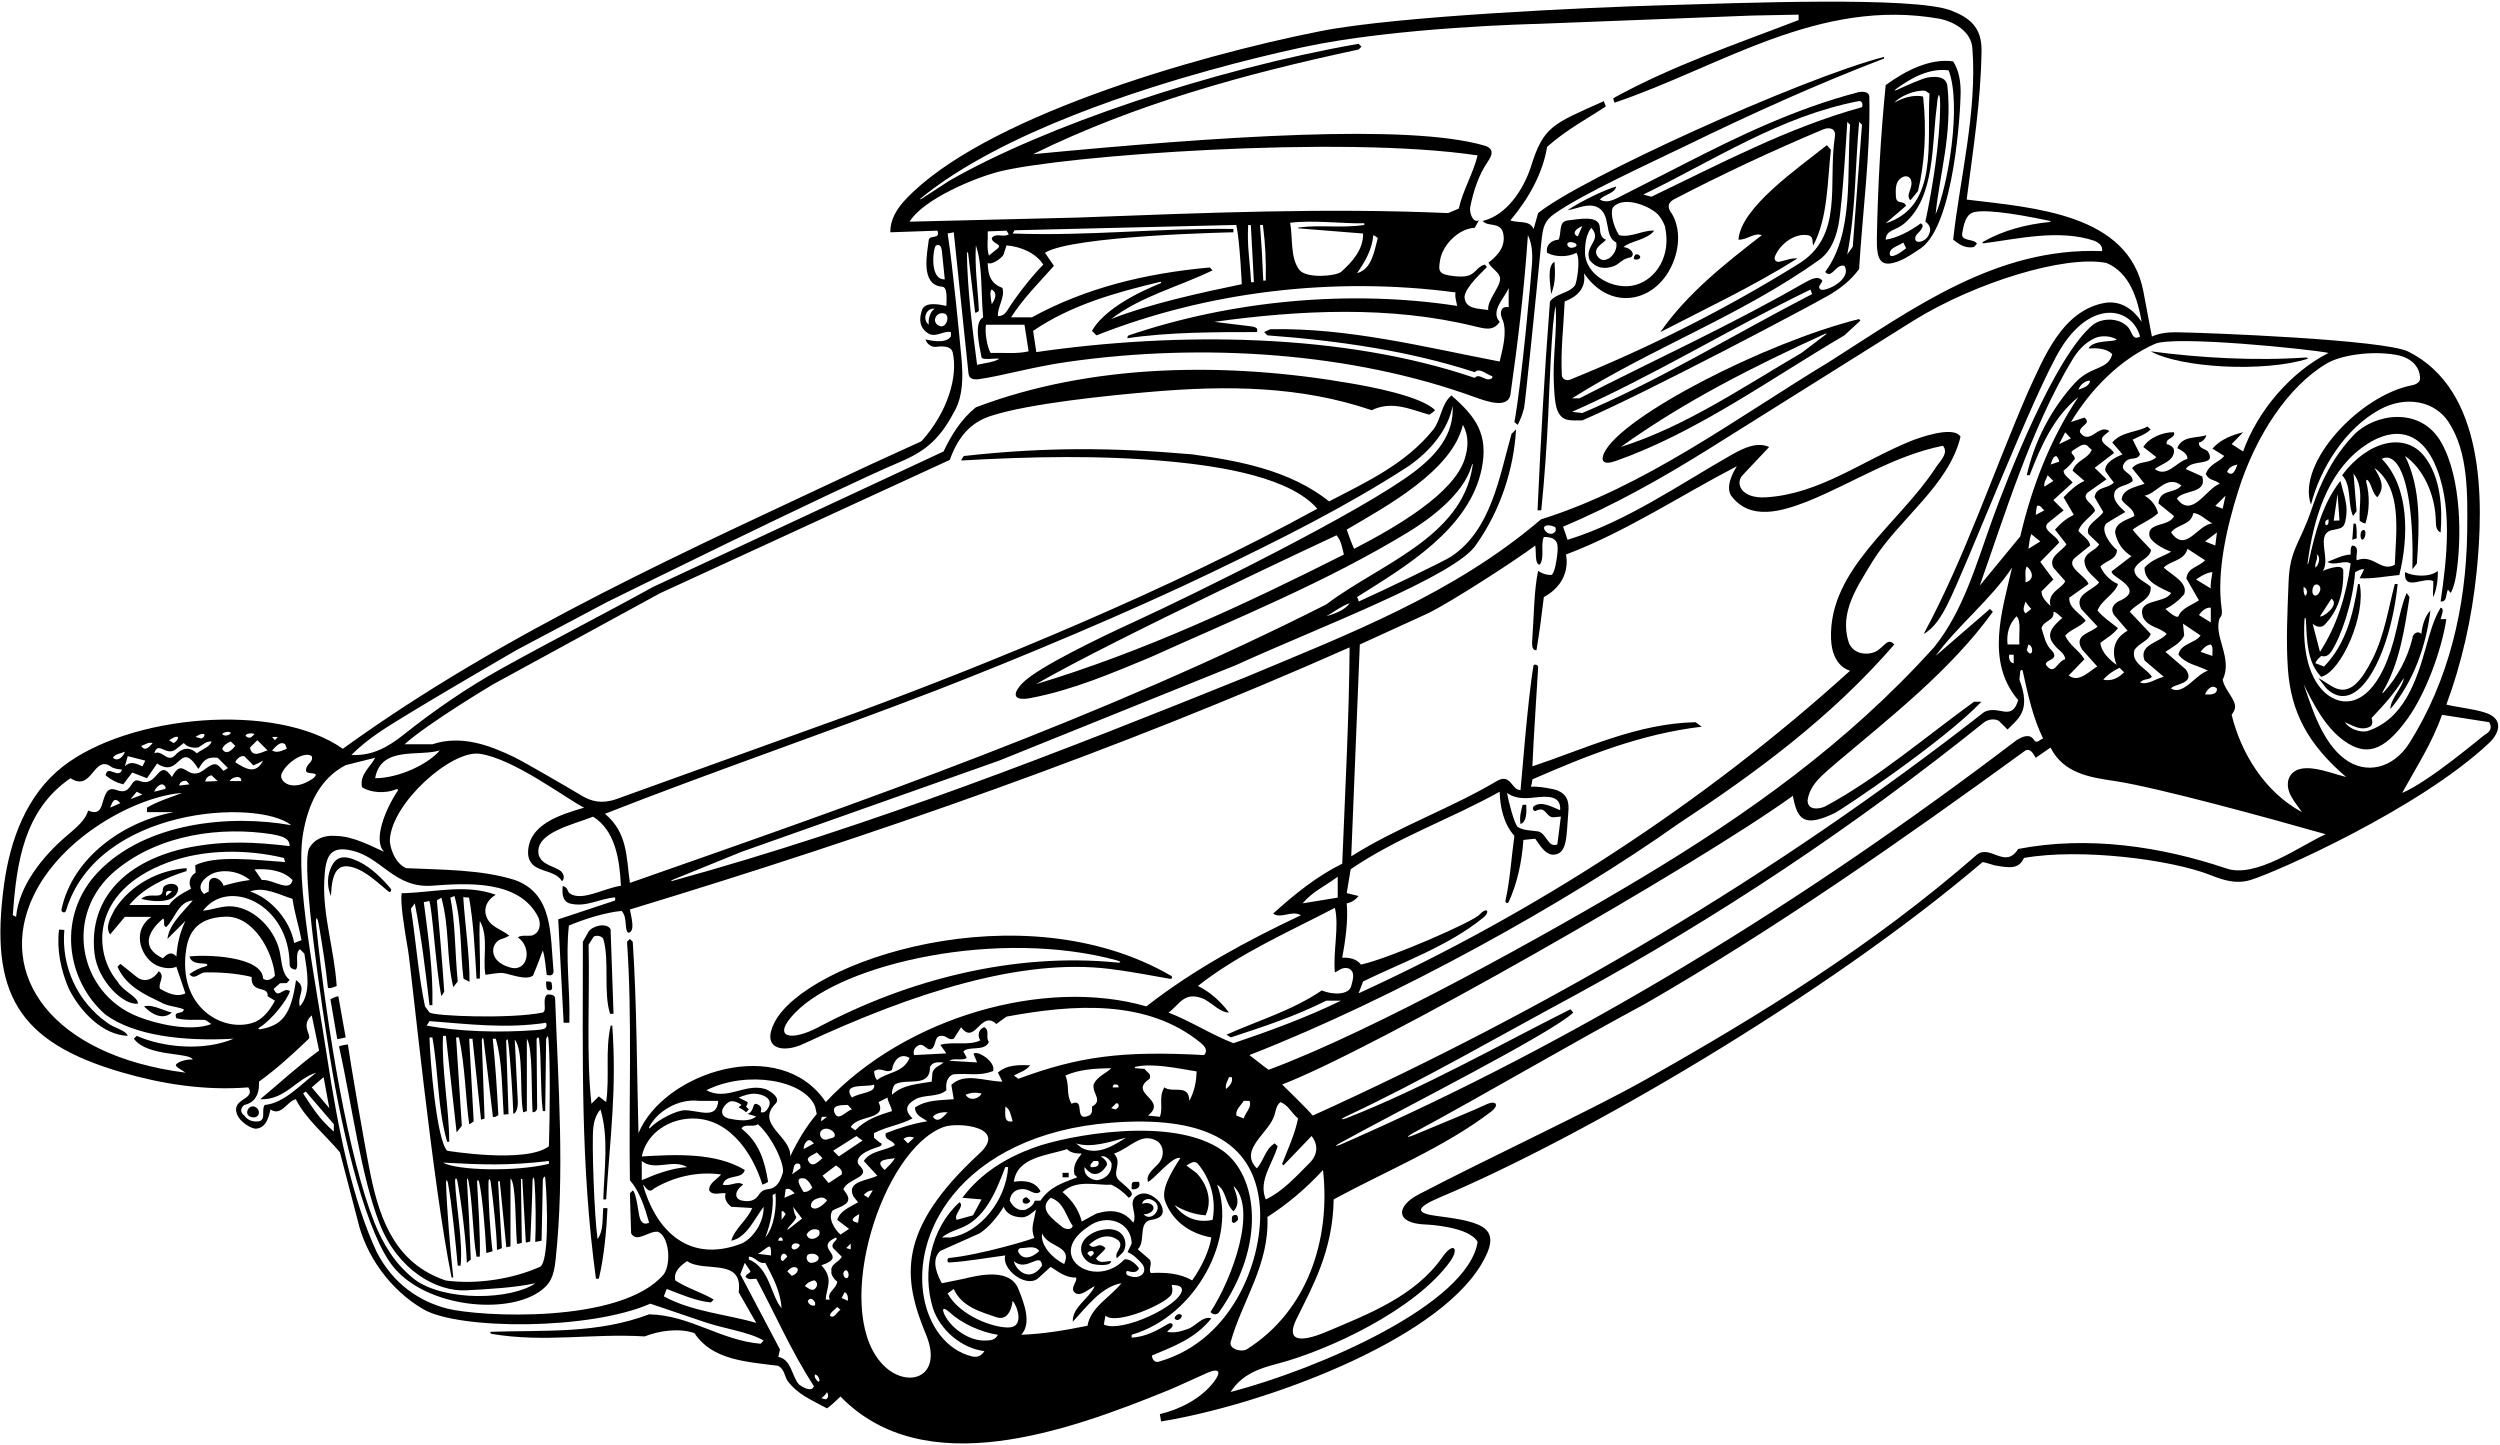 <?xml version="1.0" encoding="UTF-8"?>
<svg xmlns="http://www.w3.org/2000/svg" xmlns:xlink="http://www.w3.org/1999/xlink" width="493pt" height="285pt" viewBox="0 0 493 285" version="1.1">
<g id="surface1">
<path style=" stroke:none;fill-rule:nonzero;fill:rgb(0%,0%,0%);fill-opacity:1;" d="M 489.98 140.5 C 487.516 139.734 484.832 139.523 482.418 138.949 C 485.402 130.965 487.453 121.953 488.379 112.879 C 489.855 98.43 490.016 76.914 474.934 69.344 C 470.195 66.965 435.336 65.613 429.281 65.523 C 427.496 65.496 425.801 65.699 424.355 66.371 L 422.664 57.422 C 419.742 42.176 401.215 40.973 387.828 39.359 C 389.039 29.727 390.633 20.152 390.758 9.977 C 390.816 5.367 388.41 3.492 384.754 2.074 C 377.41 -0.77 342.906 0.609 327.52 1.051 C 313.98 1.438 275.703 3.121 260.492 6.125 C 234.906 11.18 193.531 23.41 178.566 39.348 C 176.77 41.266 175.508 43.406 175.582 45.809 L 184.855 45.488 C 185.508 47.25 183.434 46.27 183.16 47.262 C 182.883 49.785 181.387 56.133 185.742 56.535 C 186.906 56.523 186.645 58.973 186.629 60.324 C 185.422 60.086 182.727 59.445 181.918 60.898 C 181.273 62.512 181.066 64.598 183.16 65.809 C 184.543 66.586 186.145 65.164 187.516 65.484 L 187.516 66.371 C 186.387 67.906 183.402 67.098 182.516 66.938 C 182.707 67.723 183.645 68.551 184.613 68.391 C 186.383 68.16 187.633 68.438 187.871 69.484 C 188.945 74.176 186.938 81.227 181.711 87.016 L 172.031 91.438 C 136.391 108.211 99.941 124.273 67.605 147.66 C 54.41 138.355 25.469 140.895 12.332 151.207 C 5.301 156.723 2.012 165.488 0.793 174.484 C -2.098 195.824 3.477 205.469 23.91 211.434 C 31.957 213.781 40.426 215.113 48.977 214.43 C 50.508 216.93 45.59 216.527 46.719 219.672 C 47.348 221.395 49.727 222.617 50.43 222.574 C 52.445 222.492 53.008 220.316 53.332 218.781 C 55.508 220.234 56.559 217.172 58.332 216.766 C 60.266 220.637 64.219 223.863 67.039 227.25 L 70.508 240.555 C 72.105 247.621 76.98 254.418 83.492 258.191 C 90.516 262.266 116.277 262.34 128.246 257.086 L 138.73 260.637 C 142.809 262.059 147.531 262.586 150.586 264.344 L 150.02 264.988 C 142.117 264.344 136.066 259.344 128.004 259.184 C 117.855 263.039 107.551 262.289 96.871 262.625 C 96.605 262.633 96.66 262.996 96.953 263.047 C 107.605 264.805 116.523 262.91 127.117 263.539 C 130.02 262.41 133.891 261.844 136.953 262.895 C 140.422 268.215 147.195 268.539 153.484 269.344 C 154.695 270.07 154.695 271.281 155.262 272.246 C 157.355 275.07 160.02 276.039 163.082 277.73 C 163.98 277.109 165.031 276.062 165.742 275.395 C 182.285 292.383 210.332 282.309 230.371 274.168 C 232.262 273.402 237.477 270.965 238.227 270.656 C 240.508 269.719 240.84 270.594 239.375 272.512 C 236.871 275.789 232.676 277.941 228.723 278.859 C 228.82 279.297 228.887 279.906 228.965 280.312 C 248.84 277.074 282.812 264.707 292.027 249.48 C 296.391 242.273 292.906 240.996 283.496 239.812 C 279.289 239.281 278.773 238.293 284.078 236.062 C 312.109 224.258 360.109 196.309 390.973 169.996 C 391.918 170.188 392.617 170.449 393.309 170.641 C 396.02 171.113 398.113 171.531 399.117 169.188 C 410.215 167.223 428.09 169.473 435.953 172.582 C 438.41 173.555 440.906 174.398 443.789 173.543 C 448.793 172.023 477.047 159.516 490.844 146.523 C 492.848 144.641 493.93 141.727 489.98 140.5 Z M 424.922 67.824 C 428.578 66.105 455.312 68.816 459.191 69.598 C 451.855 73.309 445.242 80.891 442.34 89.031 L 440.082 87.582 L 442.34 85.242 C 440.402 85.727 437.984 86.531 436.289 88.469 L 438.629 89.922 C 437.422 91.289 435.773 91.395 434.969 93.492 C 435.773 94.945 436.695 94.438 437.742 95.402 C 435.082 96.289 432.258 102.422 429.277 98.309 C 430.566 96.531 435.324 97.422 434.273 93.953 L 431.051 92.5 C 432.18 90.402 437.258 92.098 435.402 89.031 C 434.84 88.469 433.551 88.469 433.629 87.258 C 434.273 87.18 435 86.453 435.082 85.809 C 433.309 86.453 430.254 85.875 429.367 88.375 C 430.176 88.855 431.371 89.355 431.371 90.484 C 429.195 91.051 427.34 94.273 424.922 92.5 C 426.051 91.531 428.871 90.969 428.711 88.711 C 428.578 88.109 427.824 87.66 427.262 87.582 C 427.02 86.289 429.035 86.531 428.711 85.242 C 426.613 85.16 423.793 86.289 422.664 88.145 L 425.242 90.16 C 423.551 91.613 421.93 90.691 420.441 92.312 L 422.906 95.402 C 421.133 96.051 418.547 96.426 418.387 98.523 C 419.113 99.734 420.809 100.242 420.891 101.773 C 419.52 102.5 417.18 102.984 417.098 105 C 417.422 106.855 418.551 108.629 420.324 109.676 L 416.535 112.578 C 415.324 113.531 423.898 116.066 417.664 118.629 C 416.453 119.434 416.285 120.266 416.855 121.23 L 419.566 124.379 C 415.238 126.742 417.422 131.129 417.422 131.129 C 416.133 130.238 414.355 128.629 414.195 126.773 C 415.406 125.805 416.695 125.16 417.664 123.871 C 416.293 122.742 414.84 121.855 413.633 120.402 C 414.355 118.387 417.18 117.016 417.664 115.16 C 416.211 114.598 414.762 113.145 414.195 111.691 C 415.406 110.484 417.387 110.391 417.469 108.453 C 416.355 107.621 413.988 104.543 415.41 103.203 C 415.637 102.992 419.113 100.969 419.113 100.969 C 418.035 99.969 416.293 98.469 417.098 96.855 C 417.688 95.723 419.598 95.809 420.566 94.84 C 420.566 93.145 417.824 93.066 418.871 91.371 C 419.961 89.773 421.293 91.051 422.02 89.598 L 420.566 86.695 C 421.777 86.051 423.066 85.727 424.113 84.68 L 423.469 84.113 C 421.293 85.324 418.391 85.082 416.535 87.258 L 418.551 89.598 C 417.27 90.137 415.148 91.125 415.141 92.703 C 415.141 93.016 416.855 95.16 416.855 95.16 C 415.648 96.453 413.309 95.887 413.066 98.066 L 414.762 100.969 C 413.871 102.422 411.133 103.469 411.855 105.324 L 413.953 107.34 C 413.309 108.629 410.969 108.949 411.051 110.805 C 411.293 112.66 412.582 113.387 413.953 114.84 C 412.664 116.531 408.953 117.098 410.406 120.078 L 413.633 123.547 C 412.422 124.836 408.746 125.113 410.598 128.098 L 413.574 131.422 C 412.203 132.23 410.164 134.434 408.391 133.465 L 407.93 133.219 L 411.051 129.996 C 409.84 128.062 408.066 127.258 407.262 125.32 C 408.469 124.031 410.082 123.711 411.293 122.418 C 410.406 121.047 407.902 119.957 408.062 117.859 L 411.855 115.16 C 411.293 113.539 407.332 111.852 409.055 110.105 C 409.297 109.855 412.18 107.578 412.18 107.578 C 412.02 106.371 410.648 105.645 409.84 104.676 C 410.484 102.984 412.09 102.125 413.137 100.754 C 412.895 99.305 410.406 98.551 411.617 97.18 L 415.406 94.516 L 413.066 92.258 L 416.855 89.355 C 416.535 88.227 413.242 87.242 415.02 85.793 L 415.98 85.004 C 413.805 83.473 412.098 87.984 410.164 85.242 C 410.004 83.871 412.582 83.629 411.051 82.34 L 408.391 83.227 C 412.34 76.695 418.066 70.891 424.922 67.824 Z M 441.211 91.613 C 440.887 92.422 440.402 94.195 439.195 93.066 C 439.438 92.18 440.402 91.773 441.211 91.613 Z M 431.051 132.016 L 427.02 128.547 C 428.309 127.66 430.004 126.855 430.727 125.32 L 430.484 122.984 L 433.953 125.32 C 432.906 126.855 429.922 126.934 429.598 129.109 C 431.129 131.047 433.469 131.207 435.402 132.258 C 432.984 132.98 430.645 137.176 428.148 135.805 C 428.391 134.836 433.145 134.996 431.051 132.016 Z M 422.906 130.238 L 426.695 133.465 C 425.164 133.789 423.551 135.16 422.02 134.594 C 422.824 133.707 423.711 134.191 424.355 133.465 C 423.227 131.691 420.242 130.805 420.891 128.223 C 421.777 126.773 423.711 126.449 424.113 125 L 420.004 120.645 C 421.133 119.031 424.355 118.305 424.113 115.727 C 422.984 114.598 420.891 114.113 420.891 112.258 C 421.695 110.402 423.801 110.309 424.203 108.453 C 422.996 107.086 421.777 106.047 420.566 104.438 C 422.18 103.227 424.035 102.582 425.566 101.211 C 425.242 99.758 424.195 98.469 422.906 97.742 C 425.242 97.422 427.262 93.469 430.164 95.727 C 428.953 97.422 425.891 96.363 425.648 99.27 L 428.711 101.773 C 427.82 103.926 423.375 102.938 423.871 105.66 C 424.086 106.848 426.641 108.285 428.148 108.789 C 426.613 109.758 424.355 110.242 422.906 111.934 C 422.824 114.84 426.133 115.887 428.148 116.934 C 426.855 119.191 421.133 117.902 422.664 121.855 C 423.793 123.789 425.809 123.629 427.262 125 C 425.891 126.773 421.695 127.016 422.906 130.238 Z M 436.289 129.352 L 433.953 128.547 C 434.355 127.98 435.082 127.176 435.969 127.094 C 436.531 127.66 436.211 128.629 436.289 129.352 Z M 433.629 121.289 C 434.051 120.66 435 119.676 435.969 119.84 L 435.969 122.742 Z M 435.969 116.047 L 433.066 114.273 C 433.871 113.711 435.082 112.902 436.289 112.82 C 436.148 113.793 435.844 115.281 435.969 116.047 Z M 431.16 114.098 L 433.629 118.387 C 432.5 119.191 430.164 119.918 429.598 121.531 C 429.113 122.098 427.02 120.078 427.02 120.078 C 428.391 119.434 429.598 118.469 430.727 117.176 C 431.535 114.84 428.227 113.387 426.695 111.934 C 427.906 110.562 430.727 110.645 431.371 108.227 L 434.84 110.484 C 433.469 111.934 431.402 111.84 431.16 114.098 Z M 428.148 105 C 429.195 103.387 432.098 103.629 432.5 101.211 C 433.551 101.047 435.082 102.582 436.289 103.227 C 433.387 103.387 431.051 109.191 428.148 105 Z M 437.18 135.805 C 437.258 137.016 435.809 137.016 434.84 136.934 C 435.012 136.367 436.129 134.676 437.18 135.805 Z M 436.855 107.578 L 434.84 106.773 L 437.18 105 Z M 436.855 99.758 L 438.871 97.742 L 438.309 100.324 Z M 418.871 132.578 C 417.906 133.547 416.535 134.434 414.762 134.031 C 415.484 133.145 416.855 132.176 417.984 131.691 Z M 404.648 128.316 C 403.359 127.188 403.066 125.32 402.586 123.871 C 402.988 122.336 405.246 122.418 404.922 120.645 C 405.648 120.727 406.094 121.449 406.695 121.855 C 404.844 123.465 403.148 125.078 405.246 127.336 C 405.891 128.223 407.18 128.789 407.262 129.996 C 405.648 130.402 405.164 133.387 403.473 131.129 C 403.148 129.996 406.262 130.254 404.648 128.316 Z M 251.383 225.477 C 249.449 226.605 249.285 228.863 247.836 230.395 C 244.125 226.605 250.496 223.379 251.383 219.672 C 251.625 218.863 251.707 217.977 252.512 217.332 C 254.125 217.977 254.609 219.43 255.98 220.559 C 255.336 223.703 253.965 226.605 252.836 229.508 L 253.078 229.832 L 258.641 224.023 C 259.93 225.637 259.926 227.629 258.316 229.266 C 255.578 232.008 252.914 234.992 249.609 236.523 C 248.078 232.816 250.98 229.508 251.949 226.039 Z M 258.883 219.992 C 257.781 218.66 252.836 213.863 252.836 213.863 C 271.082 206.848 334.441 170.723 353.555 156.934 C 354.418 161.68 355.781 163.227 361.832 160.324 C 363.164 159.684 383.391 146.129 390.73 138.387 L 389.277 138.387 C 379.359 145.562 370.488 153.305 359.926 159.027 C 358.668 159.598 356.457 159.836 356.457 157.82 C 356.941 154.434 359.766 152.578 362.266 150.32 C 372.664 141.531 384.684 132.176 392.988 120.645 L 392.422 120.078 L 381.699 129.352 C 385.891 123.547 392.664 118.145 396.777 111.934 C 394.762 120.645 391.535 130.48 397.988 138.062 C 396.695 142.418 394.195 138.949 391.293 140.402 C 349.441 173.141 305.25 198.945 258.883 219.992 Z M 416.535 69.84 C 415.719 73.02 412.48 72.055 409.277 75.406 C 404.359 80.727 401.133 87.258 399.68 93.711 L 400.246 93.711 C 402.422 88.066 405.004 82.18 409.84 78.309 C 404.277 86.613 400.652 96.109 398.395 105.785 L 390.406 115.484 C 395.156 102.156 400.434 84.547 408.66 70.953 C 409.703 69.23 410.984 67.68 413.066 66.695 C 414.363 66.105 416.211 66.211 417.422 66.938 C 416.938 67.504 412.785 66.938 411.855 68.711 C 413.309 68.633 415.406 68.633 416.535 69.84 Z M 412.18 75.082 C 411.938 76.371 410.426 76.562 409.84 76.855 C 410.246 75.809 411.301 74.984 412.18 75.082 Z M 408.391 86.453 L 406.051 87.582 L 407.262 85.242 Z M 399.68 111.691 C 400.891 112.66 401.215 114.355 399.438 114.84 C 399.52 113.789 399.195 112.578 399.68 111.691 Z M 399.438 118.629 C 399.793 119.219 400.164 119.676 400.566 120.078 L 399.438 120.969 C 398.793 120.32 399.094 119.699 399.438 118.629 Z M 400.004 127.094 C 401.215 127.418 400.809 130.078 399.68 128.223 Z M 400.004 108.227 C 400.164 107.176 400.246 106.129 400.566 105.324 L 402.344 106.773 Z M 401.453 101.531 C 401.5 100.973 401.543 100.406 401.695 99.758 C 402.422 99.516 402.664 100.324 403.148 100.645 Z M 403.793 93.711 L 404.922 94.84 L 403.148 95.969 C 402.988 95.082 403.551 94.516 403.793 93.711 Z M 404.359 91.613 C 404.68 91.051 404.68 90.082 405.488 89.922 C 405.809 90.242 406.094 90.691 406.051 91.051 Z M 398.23 127.094 L 395.891 127.094 C 395.648 124.918 396.215 122.984 397.664 121.531 C 398.633 122.418 398.066 125.16 398.23 127.094 Z M 397.102 129.109 L 397.102 130.805 C 396.375 130.723 396.051 129.836 396.215 129.109 Z M 264.051 225.52 C 276.566 218.605 305.973 203.797 310.25 199.672 L 309.688 199.027 C 295.668 206.059 280.785 214.52 265.535 220.496 C 264.48 220.906 264.324 220.684 265.305 220.223 C 280.594 213.059 295.172 204.555 310.25 196.445 C 338.555 181.043 365.41 163.223 391.293 142.418 C 392.094 141.836 393.406 141.66 394.195 142.176 L 395.891 143.867 C 397.781 141.836 400.668 140.348 398.23 134.031 L 398.402 132.301 C 398.402 132.301 398.781 131.848 398.895 132.371 C 399.895 136.938 400.879 141.52 402.906 145.645 C 402.344 145.723 401.695 146.77 401.133 145.965 C 400.246 144.516 398.715 145.32 397.664 145.965 C 355.688 177.902 311.309 205.191 264.371 225.703 C 263.43 226.113 263.113 226.035 264.051 225.52 Z M 404.359 119.516 C 403.473 118.629 402.586 117.82 402.586 116.613 L 404.922 114.273 L 402.344 110.805 L 406.051 107.016 C 405.73 105.562 402.18 104.438 404.035 102.984 L 406.938 100.645 L 404.922 98.629 L 408.715 95.16 C 408.148 94.355 406.938 93.789 406.938 92.824 C 407.906 92.016 408.27 91.645 409.156 90.52 C 409.156 89.551 407.844 89.379 408.953 88.711 C 409.84 88.227 411.023 86.988 411.91 88.199 L 412.504 88.711 C 411.695 90.566 409.418 90.734 408.715 92.824 L 411.051 94.84 C 409.52 95.484 408.066 96.855 406.938 98.066 L 408.953 101.531 C 407.586 102.18 406.375 103.145 405.246 104.438 L 407.504 107.34 C 406.535 108.789 403.875 109.758 404.922 111.934 L 407.262 114.598 C 406.617 116.129 403.645 116.766 404.359 119.516 Z M 422.34 63.469 C 420.727 61.051 418.391 59.355 415.406 59.68 C 406.617 60.969 402.941 70.875 400.004 77.098 C 393.066 93.066 387.504 109.918 379.359 125 C 381.457 123.871 382.906 121.449 384.035 119.191 C 387.637 112.164 401.285 76.879 406.461 68.609 C 412.59 58.816 420.465 60.672 422.02 66.371 C 420.242 67.34 420.617 65.012 419.113 64.035 C 417.262 62.582 414.316 62.824 412.746 64.035 C 405.172 70.234 395.801 94.41 392.934 102.328 C 389.773 111.062 387.191 120.484 381.375 127.66 C 364.262 146.645 344.414 160.668 323.859 173.016 C 305.988 183.75 271.086 203.199 250.176 210.961 C 248.883 210.074 247.805 209.121 246.383 208.059 C 274.965 196.926 309.344 177.812 330.895 162.496 C 346.137 152.496 361.137 141.449 373.555 127.094 C 372.184 125.562 371.531 127.746 369.762 128.547 C 367.828 129.352 365.406 128.797 364.602 126.773 C 362.586 120.727 366.375 115.562 369.199 110.805 C 374.441 102.34 384.277 95.809 386.617 86.129 C 385.246 83.789 378.105 86.453 376.785 86.984 C 367.277 90.832 358.801 97.43 348.254 98.07 C 343.285 98.371 342.156 95.277 343.637 93.711 L 348.879 88.145 C 346.539 87.098 343.969 88.285 341.621 89.598 C 330.977 95.645 320.816 102.824 309.121 106.453 C 308.801 105.562 308.559 104.676 308.234 103.871 C 318.152 99.68 327.508 94.438 336.699 88.711 L 377.344 63.227 C 389.43 55.727 407.254 50.227 415.406 51.859 C 420.004 53.793 421.535 58.953 422.34 63.469 Z M 230.418 199.672 C 232.594 198.219 233.457 195.297 237.434 197.012 C 239.125 197.898 240.66 199.672 242.352 199.672 C 240.738 197.492 238.562 195.559 236.223 194.43 C 244.449 187.977 254.125 183.785 263.238 179.027 C 264.125 182.656 262.836 187.738 263.238 191.77 C 264.043 191.367 264.77 190.641 265.898 190.961 C 267.43 191.605 266.703 193.383 266.465 194.43 C 266.008 196.262 262.754 196.203 260.656 195.316 C 254.691 199.348 248.309 201.145 241.855 204.047 L 242.73 204.574 C 249.344 202.395 255.254 200.477 261.543 197.332 L 264.445 197.332 C 257.836 200.559 250.414 203.301 243.238 205.719 C 238.883 204.027 234.773 201.363 230.418 199.672 Z M 241.789 214.75 C 241.547 213.785 242.109 213.219 242.352 212.414 L 242.914 212.414 C 243.156 213.461 242.512 214.105 241.789 214.75 Z M 228.723 220.234 L 226.387 219.992 C 230.418 216.766 222.273 215.719 226.707 212.734 C 227.109 211.688 226.195 211.512 225.715 210.785 L 223.805 210.641 L 223.805 210.398 C 227.191 209.59 232.031 210.641 235.98 211.285 C 235.902 213.137 235.66 214.992 234.531 217.09 C 234.508 213.629 231.145 215.637 229.609 214.43 C 228.402 216.445 229.449 218.379 228.723 220.234 Z M 200.82 212.734 L 199.934 212.09 C 201.062 211.445 202.273 211.203 203.16 210.074 C 201.227 209.992 198.484 209.914 196.789 211.527 L 197.676 213.301 C 194.047 213.219 190.27 211.438 187.605 213.934 L 188.082 216.766 C 185.18 217.008 182.77 216.867 180.434 218.398 C 180.512 220.094 181.871 220.316 182.84 221.121 C 180.258 221.523 177.355 222.41 174.695 223.461 C 174.289 224.91 175.984 224.668 176.469 225.797 C 174.695 226.926 171.711 226.848 170.34 228.945 L 173.004 231.848 C 171.309 232.816 166.824 232.836 168.27 235.898 L 169.211 237.09 C 167.762 237.977 165.664 238.703 165.098 240.555 L 167.438 242.332 L 165.742 243.461 C 164.594 242.461 163.152 240.148 164.199 238.699 C 165.652 237.891 168.324 237.492 166.871 235.316 L 166.309 234.508 C 167.195 232.41 171.594 232.223 169.777 230.152 L 169.211 229.508 C 168.488 227.496 172.859 226.289 173.219 226.164 C 173.625 226.023 173.977 225.859 173.809 225.477 C 173.242 225.234 172.84 224.75 172.355 224.348 L 172.355 223.461 C 174.773 222.168 177.516 221.848 179.938 220.559 C 178.324 218.945 178.656 217.871 180.434 216.824 C 182.125 215.773 185.016 216.445 186.629 214.992 C 186.469 213.703 186.711 212.25 188.082 211.848 C 191.227 211.605 193.008 212.273 195.832 211.223 C 196.477 209.367 192.629 207.004 191.98 207.809 L 192.68 209.512 L 187.195 209.188 C 188.242 208.543 189.695 209.27 190.66 208.621 L 189.969 207.328 C 191.18 206.199 194.129 207.414 195.016 205.477 C 194.289 204.672 195.258 203.219 194.129 202.574 C 193 202.816 192.68 204.27 193.324 205.156 C 191.066 206.285 187.922 205.316 185.422 206.043 L 186.629 207.734 L 180.258 208.059 C 179.938 207.09 180.582 206.285 181.387 206.043 C 182.438 205.879 183 207.656 183.969 206.605 C 184.613 205.801 184.289 204.188 185.742 204.27 C 186.629 204.188 187.031 205.234 188.082 204.832 L 189.531 202.574 C 192.273 206.285 193.402 199.027 196.469 201.93 L 198.484 200.477 C 211.547 198.059 226.223 196.93 236.867 205.719 C 237.48 206.234 238.32 207.172 237.434 208.059 C 221.367 207.188 212.824 208.289 200.82 212.734 Z M 215.34 218.219 C 215.34 218.863 215.5 219.59 214.773 219.992 C 211.547 221.363 214.211 216.363 211.305 217.656 C 210.176 215.719 210.984 214.188 210.098 212.09 C 213.023 210.828 215.902 210.719 219.129 210.641 C 218.402 211.527 216.305 212.25 215.66 213.863 C 215.34 215.637 217.594 217.008 215.34 218.219 Z M 220.016 217.656 C 220.199 217.434 220.551 217.566 220.578 217.895 C 220.738 218.379 220.258 218.539 220.016 218.781 L 219.129 218.539 Z M 219.691 213.863 C 220.016 213.863 220.418 213.785 220.578 214.188 L 220.578 214.43 L 219.449 214.43 C 219.371 214.188 219.531 214.027 219.691 213.863 Z M 198.242 218.219 C 199.211 218.703 199.371 220.074 199.691 221.121 C 197.758 221.523 198.32 219.348 198.242 218.219 Z M 193.562 215.637 C 193.082 216.688 191.227 217.25 190.422 215.879 C 191.629 215.395 192.418 215.422 193.562 215.637 Z M 186.871 219.348 C 186.145 220.074 184.938 221.688 183.969 220.234 C 184.531 219.508 185.742 219.266 186.871 219.348 Z M 180.258 224.348 L 179.051 225.477 L 178.16 224.59 C 178.727 224.172 179.371 224.023 180.258 224.348 Z M 176.469 228.379 C 175.984 229.266 175.18 229.992 174.453 230.719 C 171.945 228.461 175.617 228.637 176.469 228.379 Z M 172.113 234.75 L 171.227 236.203 L 170.34 235.637 C 170.824 235.074 171.391 234.75 172.113 234.75 Z M 163.969 250.719 C 163.809 251.281 164.371 252.168 165.098 252.73 C 165.02 254.102 162.922 254.91 163.648 256.281 L 162.84 256.281 C 162.922 253.941 164.508 252.262 161.969 249.504 C 167.652 247.688 160.129 246.219 164.855 244.023 C 165.504 244.508 163.648 245.07 164.293 246.121 L 165.984 247.812 C 165.582 248.863 163.648 249.266 163.969 250.719 Z M 158.727 253.621 C 159.211 252.895 159.867 252.656 160.504 252.492 C 160.832 252.434 161.309 253.137 161.066 253.621 C 160.422 254.992 159.535 254.102 158.727 253.621 Z M 160.742 256.844 L 160.742 257.41 C 160.098 257.652 159.371 257.168 159.293 256.523 C 159.855 255.715 160.395 256.285 160.742 256.844 Z M 162.84 222.574 C 163.566 222.574 164.133 222.895 164.535 223.461 C 164.938 224.426 163.98 224.391 163.406 224.59 C 161.711 225.395 160.906 222.734 162.84 222.574 Z M 162.195 220.234 L 163.082 220.234 L 161.953 221.121 C 161.953 220.801 161.871 220.395 162.195 220.234 Z M 165.422 228.055 L 164.293 226.926 L 168.891 224.023 C 169.293 224.348 169.668 224.656 170.098 224.91 Z M 165.984 231.605 L 163.406 233.297 L 162.195 231.848 L 164.855 229.832 C 165.426 230.211 166.227 230.719 165.984 231.605 Z M 168.648 222.895 L 167.762 222.25 C 169.211 219.75 175.02 220.961 173.242 217.332 L 175.02 216.445 C 175.051 217.219 175.742 218.137 175.902 219.105 C 173.242 219.91 170.664 220.801 168.648 222.895 Z M 176.469 213.863 C 178.727 212.492 183.402 214.672 183.402 210.398 C 183.969 209.27 185.098 209.512 186.066 209.512 C 185.18 210.316 184.371 210.277 183.887 211.484 L 183.727 213.301 C 180.984 213.785 178.082 213.863 175.902 215.879 C 175.824 215.477 175.984 214.43 176.469 213.863 Z M 173.004 212.977 C 172.598 212.734 172.438 211.93 172.355 211.285 C 173.676 210.23 174.805 211.844 175.902 210.961 C 176.145 209.27 177.438 207.492 179.371 208.621 C 178.16 211.605 174.773 211.445 173.004 212.977 Z M 168.004 216.445 C 165.824 213.379 171.227 214.508 172.355 213.863 C 172.84 215.559 169.613 215.395 168.004 216.445 Z M 168.004 218.781 C 166.871 219.023 165.262 221.363 164.535 219.348 C 163.98 217.742 166.301 217.961 167.195 217.895 Z M 162.195 228.379 C 161.617 228.809 160.098 230.719 159.293 228.703 C 159.293 227.977 160.504 227.734 161.066 227.25 Z M 158.484 226.605 C 158.484 225.879 158.727 225.316 159.293 224.91 C 159.855 224.668 160.098 225.152 160.504 225.477 Z M 155.824 228.055 C 156.148 224.105 148.891 221.766 152.922 217.656 C 154.008 216.605 152.125 215.203 150.906 214.75 C 146.875 213.543 143.324 217.172 139.293 214.992 C 147.355 210.961 158.699 213.023 160.742 218.219 L 161.066 219.672 C 158.891 222.25 157.195 225.152 155.824 228.055 Z M 154.133 240.555 L 154.133 238.863 C 154.535 238.703 154.695 239.184 154.938 239.426 Z M 154.371 244.668 L 153.484 244.668 C 153.395 244.516 153.613 244.211 153.809 244.023 C 154.398 243.906 154.371 244.668 154.371 244.668 Z M 154.695 236.203 L 154.938 234.508 C 155.746 234.184 156.227 234.91 156.711 235.316 Z M 156.148 231.605 C 156.633 230.961 156.227 229.105 157.598 229.508 C 157.922 229.668 157.84 230.152 157.84 230.395 Z M 149.324 217.742 C 148.211 217.316 148.934 219.055 147.438 219.672 L 149.105 220.148 C 147.898 221.277 145.586 220.961 143.648 220.559 C 141.578 219.941 142.426 218.152 143.684 217.352 C 144.703 216.707 146.23 217.895 146.23 217.895 C 146 218.047 145.812 218.238 145.648 218.398 C 146.215 218.641 146.715 218.945 147.117 219.348 L 147.68 218.781 L 147.117 218.219 C 147.355 217.871 147.438 217.656 147.438 217.332 L 145.664 216.445 C 146.727 215.996 147.945 215.59 149.105 215.703 C 150.34 215.824 151.738 216.398 151.785 217.438 C 151.828 218.32 150.961 219.297 150.586 219.348 C 150.34 219.348 150.02 219.348 150.02 219.348 C 150.289 218.355 149.938 218.047 149.324 217.742 Z M 141.633 217.09 C 141.371 220.859 137.914 218.969 135.062 218.941 C 133.48 218.926 129.84 220.73 128.266 222.363 C 128.012 222.629 127.891 222.535 128.039 222.234 C 129.48 219.328 133.602 216.578 137.844 217.09 Z M 135.32 220.645 C 143.273 219.73 148.336 227.066 150.34 233.621 C 150.77 233.449 151.148 233.297 151.469 233.055 C 150.824 229.105 149.777 225.316 146.23 222.574 C 146.715 221.445 148.566 222.41 149.453 221.688 C 152.438 224.348 154.793 229.816 154.371 231.281 C 153.891 232.816 153.324 234.266 151.469 234.508 C 150.266 234.633 149.883 235.258 149.488 235.824 C 148.836 236.754 147.77 237.043 146.359 236.766 C 144.75 236.445 144.785 234.855 146.551 233.621 C 145.504 232.734 144.051 234.023 142.52 233.621 C 143.164 231.363 146.309 232.734 146.875 230.719 C 141.148 227.25 133.164 227.652 126.555 228.055 C 127.465 223.719 131.328 221.102 135.32 220.645 Z M 150.906 244.023 C 151.953 241.441 152.598 238.055 152.355 235.637 C 152.562 235.594 152.762 235.477 152.922 235.316 C 153.176 238.043 152.68 242.008 150.906 244.023 Z M 152.035 247.57 L 149.453 247.25 C 150.812 246.531 150.906 246.039 151.793 245.797 C 152.117 246.199 152.035 246.926 152.035 247.57 Z M 135.504 230.152 C 132.277 230.395 129.375 231.523 126.555 232.734 L 126.555 228.945 C 129.133 231.039 132.602 228.461 135.504 230.152 Z M 128.98 234.367 C 132.934 232.027 137.602 230.961 142.195 231.605 C 141.633 232.41 139.695 233.297 139.859 234.75 C 140.586 235.879 141.953 235.152 143.086 235.316 C 142.762 236.523 143.406 237.332 144.215 237.977 L 148.324 238.219 C 147.438 240.555 144.859 242.25 144.215 244.668 C 147.195 244.105 148.809 240.312 150.586 237.977 C 150.664 241.039 148.539 244.168 146.23 245.234 C 135.023 249.512 128.934 241.469 126.797 233.621 C 127.359 234.023 127.852 235.496 128.98 234.367 Z M 147.68 247.812 C 148.973 247.812 149.59 249.371 150.906 249.023 C 152.438 251.844 153.891 254.668 154.133 257.973 C 152.035 255.637 151.793 249.992 147.68 248.379 Z M 155.262 247.812 L 154.371 248.699 C 153.406 248.379 154.371 246.199 155.262 247.812 Z M 157.277 250.152 C 157.52 250.879 156.633 251.441 156.148 251.602 L 155.262 250.719 C 155.746 250.07 156.633 249.508 157.277 250.152 Z M 156.148 246.121 C 155.977 245.742 156.324 244.973 157.277 245.234 C 157.551 245.262 157.855 245.523 157.598 245.797 C 157.277 246.281 156.469 246.684 156.148 246.121 Z M 155.262 242.57 C 155.34 241.848 156.809 240.93 157.035 239.992 C 156.633 239.426 156.551 238.703 156.391 237.977 L 158.164 240.312 Z M 158.727 232.41 C 159.535 232.895 159.781 233.449 160.18 234.184 C 159.777 234.75 159.211 235.074 158.484 235.074 C 157.898 234.105 156.414 231.961 158.727 232.41 Z M 160.18 249.023 C 159.051 249.266 158.484 247.25 159.938 247.25 C 160.504 247.168 160.984 247.328 161.391 247.812 C 161.633 248.621 160.789 248.934 160.18 249.023 Z M 159.051 243.461 C 159.344 242.855 160.262 242.023 161.391 242.57 C 161.711 242.734 161.652 243.387 161.488 243.641 C 160.762 244.449 159.453 244.668 159.051 243.461 Z M 159.938 237.977 C 159.777 236.766 160.918 236.379 161.633 236.203 C 162.277 236.039 162.844 236.336 163.082 236.766 C 162.438 237.492 160.824 239.023 159.938 237.977 Z M 256.867 178.141 C 258.883 175.801 261.02 174.91 263.801 172.898 L 263.801 177.012 Z M 265.574 178.141 C 266.465 177.98 267.27 177.496 267.914 176.688 L 265.574 176.125 C 265.832 174.562 266.094 172.898 266.355 171.41 C 275.711 165.039 286.059 161.527 295.734 156.125 C 295.816 159.027 296.461 162.414 298.641 164.836 C 298.043 169.07 297.793 173.516 296.871 177.656 C 296.793 178.008 297.324 178.273 297.504 177.887 C 299.172 174.254 300.121 170.012 300.414 165.641 C 301.094 165.547 301.945 165.48 302.75 165.398 C 303.719 166.77 304.68 168.438 306.219 168.547 C 309.176 168.547 308.863 164.785 309.277 160.156 C 309.465 158.098 309.094 156.348 306.43 155.66 C 304.98 155.34 303.254 155.055 301.883 155.137 C 302.047 154.684 302.121 154.168 302.203 153.684 C 312.93 149.008 323.477 144.754 335.57 143.305 L 334.363 142.418 C 322.832 142.66 312.59 147.66 302.188 151.125 C 302.406 145.598 302.992 137.496 303.316 131.691 C 303.367 131.16 302.914 130.965 302.43 131.129 C 301.219 138.062 299.957 155.223 299.848 155.805 C 298.031 155.836 297.984 152.387 295.172 154.027 C 286.059 159.434 275.656 163.062 266.465 168.867 L 268.156 127.094 L 281.543 120.969 C 285.867 118.91 299.043 110.402 302.75 107.578 C 302.992 108.871 302.582 111.211 303.637 111.371 C 304.688 109.84 303.719 107.578 304.445 105.887 C 307.32 105.887 307.277 107.383 307.109 109.195 C 307.031 110.078 306.605 113.223 305.895 113.387 C 304.93 113.387 304.156 113.137 303.316 112.578 C 302.508 116.371 302.508 121.289 302.188 125.645 C 302.145 126.699 301.883 128.273 302.992 128.223 C 303.559 124.758 303.98 121.711 304.445 117.742 C 310.191 114.621 308.801 109.355 308.801 109.355 C 320.574 104.918 331.461 97.66 342.508 91.938 C 342.105 92.582 340.117 95.812 341.379 97.742 C 345.168 102.824 351.492 100.797 356.457 98.871 C 365.41 95.242 373.473 89.84 383.148 87.902 C 384.359 89.355 382.555 90.91 381.699 92.258 C 374.527 103.281 360.641 112.184 361.078 125.91 C 361.262 131.582 364.844 132.258 364.844 132.258 C 335.57 158.785 302.27 180.156 267.914 195.883 L 268.801 193.543 C 276.566 189.738 285.625 186.578 292.516 180.945 C 293.922 179.797 293.25 178.734 291.762 180.363 C 290.445 181.805 273.938 189.012 268.367 190.223 C 267.562 189.016 265.816 188.785 264.688 188.867 C 265.254 185.801 265.898 181.609 265.574 178.141 Z M 302.992 159.836 C 304.93 158.949 304.812 161.172 306.344 161.172 L 307.805 161.027 L 307.105 166.527 C 305.25 167.254 305.008 164.352 303.316 163.949 C 301.734 163.758 300.352 163.734 299.34 163.105 C 298.648 162.68 297.43 157.82 297.188 156.367 C 299.168 157.762 301.281 157.41 303.363 157.191 C 306.539 156.855 307.816 157.684 307.656 159.773 C 306.203 159.211 303.961 157.82 302.43 159.027 C 302.055 159.422 302.492 160.211 302.992 159.836 Z M 304.445 104.113 C 304.688 103.309 305.895 103.629 306.539 103.871 C 306.863 103.953 306.781 104.438 306.781 104.676 C 306.137 105.805 304.688 105.16 304.445 104.113 Z M 245.254 217.09 L 246.383 217.09 C 246.949 218.219 245.656 219.348 245.254 220.559 L 243.805 219.992 C 243.641 218.703 244.77 217.977 245.254 217.09 Z M 184.613 48.391 C 185.5 48.066 185.637 48.824 185.742 49.52 L 186.309 55.086 C 183.16 55.246 184.02 48.605 184.613 48.391 Z M 179.371 43.715 C 182.094 39.258 192.242 35.047 197.062 33.832 C 209.496 30.695 264.434 26.59 291.383 30.648 C 290.492 34.277 288.477 37.504 287.672 41.133 L 285.574 42.02 C 261.465 40.973 238.402 41.938 212.434 42.906 Z M 287.348 60.324 C 265.816 57.02 242.594 59.355 222.594 66.133 C 222.434 66.211 222.273 66.371 222.352 66.695 C 230.418 65.484 239.852 65.484 247.836 65.484 C 248.238 64.598 247.414 64.484 246.707 64.355 C 243.965 64.035 242.191 63.793 239.449 63.469 C 256.301 61.133 274.203 60.246 290.816 64.355 C 292.477 64.703 294.445 65.484 295.734 63.469 C 293.801 61.293 296.785 58.711 297.512 56.777 L 297.512 60.566 C 297.188 60.566 296.902 60.512 296.543 60.637 C 295.656 61.199 295.977 62.422 296.383 63.227 C 297.188 65.648 296.367 68.598 295.734 71.293 C 280.98 68.469 265.898 64.598 250.496 64.922 L 249.285 65.484 L 249.934 66.133 C 264.043 67.18 277.914 69.195 290.816 73.391 C 291.785 72.422 293.156 73.871 294.285 74.195 L 294.285 74.52 C 293.074 75.566 291.785 73.391 290.816 74.52 C 264.867 65.668 232.344 65.398 204.363 69.43 C 204.188 68.16 203.926 66.5 203.727 65.246 C 211.234 60.137 219.934 57.703 228.746 55.59 C 229.168 55.52 228.883 55.852 228.914 55.844 C 229.25 55.766 218.48 59.602 215.34 65.246 L 216.227 66.133 C 237.836 57.586 262.754 54.438 287.027 57.664 C 286.863 58.711 287.227 59.5 287.348 60.324 Z M 192.438 48.391 C 193.809 52.262 193.402 57.906 193.887 62.582 C 192.023 63.523 193.074 67.941 193.562 70.484 C 193.73 71.051 195.902 70.648 197.031 70.727 C 196.398 71.355 194.129 71.613 192.68 71.938 C 191.688 64.465 190.773 56.914 190.672 49.918 C 190.664 49.516 190.914 49.922 190.914 49.922 L 192.289 61.645 C 192.465 61.688 192.898 61.555 193.031 61.25 C 192.855 56.875 192.195 53.148 192.438 48.391 Z M 195.34 69.598 C 194.562 68.25 194.168 65.098 194.453 64.035 L 202.031 64.035 L 202.84 69.277 C 200.578 69.84 197.84 69.52 195.34 69.598 Z M 194.781 45.629 L 198.484 45.488 L 198.938 46.199 C 197.891 46.926 196.387 45.809 195.578 46.938 C 195.578 48.066 197.668 48.078 196.789 48.953 L 195.016 50.406 C 194.531 48.953 194.863 47.16 194.781 45.629 Z M 197.676 56.777 C 195.34 55.891 194.855 54.277 194.773 51.859 C 195.66 52.344 197.715 50.75 197.918 50.164 L 198.484 48.391 C 201.387 48.633 204.289 49.922 205.742 52.18 C 203.75 54.16 200.469 58.23 198.484 61.453 C 198.078 62.02 197.516 62.34 196.789 62.34 C 196.629 60.648 198.242 58.633 197.676 56.777 Z M 195.578 60.004 C 195.395 58.887 195.09 57.398 195.578 57.102 C 196.789 57.824 196.227 58.973 195.578 60.004 Z M 199.371 62.582 C 201.949 58.633 204.691 55.973 207.84 52.422 L 206.062 49.844 C 211.539 46.418 243.238 45.809 243.238 45.809 L 243.215 45.148 C 228.184 44.957 214.863 46.594 199.691 46.051 L 200.074 45.41 L 243.805 44.359 C 244.527 47.824 244.875 56.043 244.875 56.043 C 236.73 57.734 226.707 59.922 219.129 62.906 C 225.016 58.391 232.516 56.535 239.125 53.309 L 238.562 52.746 C 225.98 53.875 214.047 56.777 203.484 62.582 Z M 246.141 44.359 L 246.668 44.406 L 247.27 55.648 L 246.707 55.648 C 246.465 51.133 245.898 48.633 246.141 44.359 Z M 248.48 44.359 L 249.047 44.359 C 249.527 48.066 249.691 51.453 249.609 55.324 L 249.117 55.344 C 248.945 50.969 248.77 48.168 248.48 44.359 Z M 256.117 45.035 L 268.801 46.051 C 268.883 49.195 266.625 51.695 264.445 53.633 C 263.293 54.469 257.867 54.949 256.301 53.309 C 254.367 50.891 254.977 46.906 254.414 43.926 C 259.09 43.359 264.527 44.117 269.043 44.035 L 269.043 44.359 C 264.359 45.051 260.406 44.27 256.035 44.871 C 255.816 44.902 256.117 45.035 256.117 45.035 Z M 267.594 53.875 C 269.203 51.617 270.574 49.195 270.816 46.375 C 271.168 46.504 271.383 46.695 271.703 46.938 C 270.98 49.52 270.574 53.066 267.594 53.875 Z M 183.16 64.035 C 181.789 62.984 182.617 60.68 184.289 60.891 C 183.406 61.469 183.012 62.91 183.16 64.035 Z M 185.457 64.332 C 183.723 63.863 184.266 61.773 185.812 61.762 C 187.605 61.742 186.734 64.676 185.457 64.332 Z M 74.871 144.34 C 80.023 140.832 101.945 128.145 101.945 128.145 L 119.555 118.805 C 119.555 118.805 164.301 96.68 177.559 91.07 C 183.137 88.711 185.66 85.973 188.344 80.887 C 189.926 77.887 189.914 74.266 189.605 70.699 C 189.379 68.094 187.84 52.02 186.871 46.051 C 187.215 45.98 187.68 45.891 188.082 45.809 L 190.984 73.633 C 191.098 74.711 191.922 74.934 193.125 74.758 C 197.746 74.09 203.586 72.359 210.441 71.375 C 237.297 67.52 266.68 69.531 290.816 78.309 C 293.043 79.098 297.156 80.629 297.832 77.984 C 299.363 67.262 300.574 57.102 301.301 46.375 C 302.148 48.109 302.242 50.051 302.105 52.105 C 301.957 54.344 300.09 75.406 298.641 83.227 L 299.285 83.789 C 299.836 82.734 300.258 81.621 300.547 80.461 C 300.746 79.648 302.777 59.852 303.945 47.82 C 304.246 44.73 304.574 43.531 306.566 42.137 C 312.367 38.082 325.074 32.328 332.602 28.668 C 345.363 22.457 358.273 16.602 371.535 11.539 L 371.535 11.215 C 354.855 15.582 311.773 35.18 303.316 42.02 L 302.43 45.164 C 301.617 43.355 299.648 44.055 297.832 43.473 C 301.301 39.359 304.203 34.359 305.09 28.957 C 309.039 25.488 312.602 23.668 316.668 21 L 316.273 19.949 C 306.156 24.484 304.367 24.863 301.863 32.988 C 300.414 37.344 297.145 42.445 292.387 43.574 C 293.355 44.785 295.734 43.715 296.383 45.809 C 297.047 48.48 295.484 50.273 293.523 51.801 C 294.293 53.207 295.789 53.688 295.816 54.992 C 295.844 56.621 293.246 59.223 293.477 61.133 C 291.426 60.812 288.93 60.984 288.801 58.551 C 288.961 56.535 292.652 53.32 293.219 52.676 L 292.832 52.18 C 292.055 52.355 291.539 52.844 291.051 53.352 C 290.086 54.348 289.23 54.746 286.578 54.434 C 283.625 54.09 283.645 53.441 283.973 51.359 C 284.465 48.23 287.738 45.039 290.816 44.922 C 291.141 44.359 291.32 44.008 291.645 43.441 C 290.355 44.09 289.719 41.734 289.93 40.812 C 290.59 37.594 291.578 34.508 293.441 31.793 C 294.266 30.594 294.727 29.289 292.703 28.703 C 277.672 24.34 240.328 26.891 203.727 30.406 C 223.887 20.488 245.656 14.523 267.914 9.766 L 268.48 9.199 L 267.914 8.637 C 239.289 13.637 205.98 24.848 187.195 35.648 L 181.691 39.23 C 181.691 39.23 181.195 39.422 181.543 39.133 C 197.824 25.797 226.469 17.207 238.484 13.863 C 244.508 12.188 250.59 10.68 256.738 9.348 C 275.336 5.312 303.148 4.711 303.148 4.711 L 345.41 3.07 L 354.688 2.887 L 354.684 3.957 C 342.348 8.715 329.848 12.91 318.152 19.359 C 318.152 19.684 318.285 19.992 318.395 20.246 C 339.199 13.23 358.637 -0.559 382.586 3.715 C 385.27 4.285 388.715 6.137 388.953 9.523 C 389.922 21.941 386.457 35.406 385.164 47.262 C 386.375 48.23 387.586 49.035 389.277 48.715 L 389.844 48.066 C 389.359 47.02 386.711 47.688 386.938 46.051 C 387.191 44.734 387.441 42.934 388.598 42.121 C 390.098 41.066 396.621 41.945 404.246 43.566 C 404.473 43.617 404.422 43.758 404.172 43.781 C 399.645 44.227 395.023 45.414 391.027 47.703 C 390.816 47.82 390.945 48.008 391.223 47.973 C 397.664 47.16 406.105 45.105 413.066 47.504 C 414.145 47.992 414.68 48.633 414.52 49.52 C 393.633 48.715 377.344 60.809 360.812 71.293 C 342.184 82.582 324.441 95.969 303.879 102.422 C 286.621 117.176 265.98 125 245.82 133.465 C 209.234 148.215 171.867 162.898 132.605 173.711 C 132.121 173.844 132.5 173.559 132.5 173.559 L 146.23 167.98 L 197.031 149.996 L 243.805 131.129 C 259.852 123.789 287.355 113.484 291.141 107.34 C 295.898 100.645 298.559 92.34 298.961 84.68 L 298.074 85.566 C 295.66 94.055 294.07 104.547 286.137 109.773 C 284.797 110.656 272.48 116.594 267.914 118.629 C 267.914 118.387 267.801 118.035 267.594 117.742 C 277.094 111.773 289.691 104.395 292.172 92.531 C 293.621 85.59 290.949 82.109 286.219 77.984 C 284.203 79.68 284.203 82.66 282.672 84.68 C 277.188 91.531 269.367 95.082 262.109 98.871 C 254.367 92.742 244.449 90.887 235.094 89.598 C 219.289 88.227 206.145 88.145 190.098 89.922 C 189.855 90.16 189.664 90.52 189.531 90.809 C 203.316 90.035 216.848 89.723 230.531 90.988 C 241.328 91.984 254.504 94.242 259.77 100.324 C 230.66 116.289 195.309 130.766 169.211 140.402 L 121.555 157.578 C 118.652 158.602 116.559 158.016 114.727 156.914 C 112.242 155.426 103.43 150.289 101.383 149.301 C 96.273 146.828 90.852 144.93 85.266 146.77 L 79.781 146.77 C 84.488 142.535 97.301 134.914 97.301 134.914 L 130.164 116.984 L 187.301 90.691 C 189.25 85.215 192.191 83.055 195.496 81.988 C 202.941 79.578 218.52 77.977 227.379 77.234 C 241.996 76.008 256.379 76.09 270.496 80.891 C 274.527 78.953 278.074 80.727 281.867 81.777 C 282.238 81.551 282.676 81.242 282.996 80.891 C 280.219 78.051 269.777 76.188 266.57 75.629 C 241.789 71.305 215.234 71.676 192.438 80.324 C 189.531 82.66 187.598 85.809 186.066 89.031 L 128.812 115.727 C 118.84 121.238 108.738 126.367 98.762 131.922 C 92.164 135.594 85.754 139.973 79.555 144.91 C 76.586 147.273 73.395 149.121 69.297 148.867 C 71.016 147.152 72.902 145.684 74.871 144.34 Z M 279.012 92.941 C 268.738 100.836 235.109 117.371 223.762 122.574 C 217.617 125.395 204.621 131.57 201.621 134.719 C 199.512 136.93 199.809 138.312 203.312 137.641 C 211.586 136.051 219.078 132.828 226.707 129.676 C 243.91 121.902 261.438 114.836 277.734 104.918 C 281.73 102.484 288.527 97.594 290.176 91.953 C 290.371 91.281 290.477 91.297 290.379 91.953 C 288.301 106.051 271.867 111.336 261.543 119.191 C 217.355 141.531 170.504 157.898 124.215 174.109 C 123.488 168.785 123.73 164.191 119.297 160.48 C 140.93 151.984 163.023 144.484 184.68 136.113 C 200.969 129.816 223.184 120.48 238.828 112.941 C 252.074 106.555 265.262 100.035 277.754 91.938 C 281.945 89.031 285.574 84.84 286.461 80.004 C 286.773 85.633 283.32 89.633 279.012 92.941 Z M 288.477 83.789 C 289.703 85.938 289.551 88.293 288.82 90.566 C 286.668 97.273 275.594 103.809 267.027 108.227 C 266.543 107.176 266.008 105.699 265.574 104.438 C 273.359 99.859 286.395 92.82 288.477 83.789 Z M 265.012 109.355 C 245.336 119.273 225.418 128.547 204.289 134.918 C 220.242 125.734 263.559 105.562 263.559 105.562 C 264.52 106.66 264.648 107.973 265.012 109.355 Z M 266.141 118.949 C 265.254 120.32 263.156 121.047 261.543 121.531 C 263.074 120.645 264.527 119.516 266.141 118.949 Z M 86.715 147.98 C 84.539 150.641 78.652 153.465 73.977 153.465 C 75.105 147.012 82.605 149.27 86.715 147.98 Z M 61.477 149.109 C 61.879 150.398 60.293 150.543 60.348 152.012 C 60.469 152.859 63.402 152.031 61.797 153.465 C 57.578 156.445 54.871 154.055 55.543 152.543 C 56.531 150.324 60.031 148.059 61.477 149.109 Z M 58.371 193.285 C 57.406 200.199 55.578 202.215 51.363 202.965 C 50.992 203.031 50.812 202.848 51.137 202.645 C 53.746 201.012 56.688 197.082 57.176 195.449 C 55.805 194.48 54.863 197.254 53.977 194.992 L 55.219 193.898 C 55.656 193.898 56.234 193.863 56.559 193.863 L 57.121 193.219 C 55.508 192.012 55.59 189.512 55.105 187.414 C 54.059 183.223 50.305 179.246 46.031 178.762 C 43.934 178.52 41.961 179.43 40.027 179.594 C 45.066 172.945 57.121 178.281 57.121 190.316 C 57.145 190.836 57.766 191.203 58.332 191.203 C 59.059 190.398 58.008 188.141 59.137 187.172 L 60.023 188.059 C 60.559 191.535 61.434 195.824 59.137 198.461 C 58.492 196.363 60.707 194.816 58.371 193.285 Z M 38.574 172.094 C 37.363 172.816 37.121 174.188 37.688 175.238 C 36.23 176.047 34.383 176.93 33.332 178.465 L 25.512 178.465 C 28.254 175.074 32.688 173.059 36.801 171.77 L 36.801 171.203 C 31.477 171.527 25.832 174.352 22.605 179.352 C 21.793 180.949 20.672 182.816 21.719 184.27 L 24.625 180.801 L 29.863 180.801 C 25.582 183.734 28.02 189.496 31.441 190.594 C 32.539 190.949 33.703 191.094 34.785 190.641 L 36.559 195.883 C 34.785 196.77 32.906 195.734 31.559 194.992 C 31.074 193.945 32.688 192.496 31.316 191.527 C 30.43 192.977 28.574 193.945 26.961 192.656 L 23.738 190.074 L 23.172 190.641 C 24.867 194.59 28.883 196.262 31.559 197.574 C 33.012 198.461 34.746 198.449 36.234 199.027 C 36.234 200.156 34.059 199.188 34.785 200.801 C 36.801 201.285 38.492 201.043 40.27 201.121 C 40.914 201.203 41.234 201.77 41.719 201.93 C 37.633 203.523 30.895 201.949 27.203 200.477 C 15.477 195.883 12.355 180.223 22.891 171.578 C 31.594 164.434 43.707 162.961 53.652 164.512 C 55.219 164.848 57.121 165.078 57.121 166.852 C 50.188 166.047 44.543 165.723 37.363 167.094 C 24.918 169.609 17.438 177.113 18.629 187.949 C 19.246 193.562 24.551 198.406 27.203 197.898 C 27.211 197.211 26.484 196.625 25.617 195.961 C 24.75 195.297 23.738 194.551 23.172 193.543 C 18.539 188.156 17.504 175.879 33.047 170.098 C 40.25 167.418 48.668 167.434 55.992 169.188 L 56.234 169.996 C 50.219 169.574 42.531 168.609 38.508 170.621 Z M 36.559 181.609 C 35.512 183.785 34.945 186.125 34.785 188.625 C 33.695 187.414 32.789 188.301 32.102 188.977 C 25.82 185.938 32.207 181.121 32.207 181.121 C 32.609 181.77 32.031 182.609 32.77 182.816 C 34.461 181.285 35.105 177.816 38.012 177.574 C 35.992 179.996 33.414 182.172 33.012 185.156 Z M 57.688 173.543 C 57.145 176.137 53.734 173.301 51.637 173.543 L 50.188 171.445 C 52.688 171.285 55.75 171.527 57.688 173.543 Z M 42.363 172.094 C 44.785 171.367 47.445 172.012 49.301 173.543 C 47.688 173.703 45.43 174.27 44.059 174.672 C 43.773 173.391 41.664 172.258 41.219 174.035 L 41.156 175.801 C 40.871 175.961 40.418 176.148 40.258 176.312 C 38.32 174.699 40.695 172.637 42.363 172.094 Z M 58.008 185.965 C 57.281 181.688 53.574 177.172 49.301 175.801 C 52.121 174.754 55.023 176.445 57.688 177.254 C 58.09 180.156 58.98 182.785 59.461 185.398 Z M 54.781 145.32 L 54.219 145.965 L 53.652 145.32 Z M 56.234 146.77 L 56.559 147.66 C 55.668 147.98 54.621 148.625 53.652 147.98 C 54.379 147.254 55.266 146.047 56.234 146.77 Z M 52.766 147.98 C 51.809 148.18 49.703 149.676 49.301 147.414 L 50.75 145.965 Z M 50.188 144.754 C 49.703 145.32 49.137 145.883 48.414 145.078 C 48.574 144.594 49.707 144.504 50.188 144.754 Z M 48.172 149.109 L 49.969 150.938 C 50.715 150.629 51.316 150.32 51.879 149.996 C 50.43 152.82 48.414 151.609 46.398 150.32 C 46.512 149.887 47.285 148.949 48.172 149.109 Z M 47.527 154.027 L 45.27 154.027 C 45.672 153.465 46.234 153.223 46.961 153.223 C 47.344 153.297 47.688 153.625 47.527 154.027 Z M 45.508 144.516 C 45.348 144.996 44.301 145.32 43.816 144.754 C 44.219 144.273 45.289 144.199 45.508 144.516 Z M 45.508 146.207 L 46.398 147.094 C 45.945 147.656 44.621 149.191 43.816 147.66 C 44.219 146.852 44.633 146.648 45.508 146.207 Z M 40.27 144.754 C 40.43 145.238 40.082 145.469 39.703 145.645 L 38.574 145.32 C 38.816 145.16 39.543 144.594 40.27 144.754 Z M 35.105 145.32 C 35.105 145.883 34.656 146.344 34.219 146.531 L 33.332 145.965 C 33.898 145.723 34.383 145.16 35.105 145.32 Z M 34.527 147.871 L 36.234 146.531 C 36.961 147.336 37.992 147.555 39.121 147.391 C 40.168 146.781 40.512 146.207 41.719 146.207 C 41.398 147.336 39.906 147.699 38.816 148.547 C 37.527 147.336 36.246 147.363 34.875 148.574 C 33.039 150.891 32.203 147.738 30.43 148.547 C 31.156 146.047 32.672 149.082 34.527 147.871 Z M 30.105 146.531 C 29.703 146.934 28.656 148.465 27.848 147.094 C 28.656 146.852 29.219 146.285 30.105 146.531 Z M 28.656 149.996 L 28.09 151.125 C 27.125 150.723 25.82 149.887 24.625 151.125 L 25.188 149.109 Z M 24.625 148.223 C 24.465 148.922 23.332 150.398 22.285 149.434 C 22.688 148.625 23.816 148.625 24.625 148.223 Z M 2.527 180.48 C 3.254 170.156 4.707 159.754 13.898 153.465 C 18.195 156.254 18.406 148.828 21.836 151.137 C 22.32 151.637 24.059 151.77 24.059 151.77 C 23.414 153.785 21.156 150.641 20.832 152.898 C 21.883 153.785 23.012 154.352 24.301 154.676 L 26.074 152.336 L 28.977 153.465 L 30.992 150.562 C 35.621 153.691 35.328 145.59 39.121 151.637 C 40.039 150.234 40.527 149.164 42.93 149.434 L 44.945 151.449 C 44.676 151.637 44.379 151.852 44.059 152.012 C 42.867 150.703 42.582 150.078 40.52 151.594 C 36.801 154.699 36.277 148.793 33.898 153.223 C 31.156 149.191 31.203 155.484 27.527 153.996 C 25.566 153.18 26.16 156.98 23.016 155.809 C 21.59 155.277 21.02 155.805 20.449 157.574 C 19.938 159.152 19.801 160.852 17.367 159.836 C 16.895 161.73 14.988 163.25 13.039 164.922 C 8.383 168.914 3.727 174.703 3.172 180.801 Z M 42.93 154.027 L 40.477 154.129 C 40.555 153.566 40.957 152.992 41.719 152.898 Z M 37.363 154.676 L 35.348 154.914 C 35.355 154.391 36.074 153.785 36.801 154.027 Z M 32.602 155.574 L 30.43 156.125 C 30.59 155.48 31.316 154.754 31.883 154.676 C 32.207 154.656 32.844 155.09 32.602 155.574 Z M 28.09 156.691 L 25.754 157.578 L 26.961 156.125 Z M 23.738 158.383 L 21.719 159.27 C 22.059 158.547 22.367 157.012 23.496 158.141 Z M 26.961 204.27 L 26.398 204.832 C 29.059 208.461 37.371 207.461 38.012 208.945 C 36.719 208.863 35.355 209.297 34.785 209.832 C 34.309 210.348 35.914 210.961 36.559 211.527 C 10.059 208.129 -0.754 192.133 6.578 176.711 C 12.18 164.918 26.941 157.043 35.914 156.367 C 33.816 157.176 31.156 157.98 28.977 159.27 L 28.977 160.156 L 34.219 160.156 C 24.461 162.012 14.301 169.027 12.125 179.352 C 11.996 179.812 12.781 180.246 13.012 179.594 C 19.133 159.148 50.844 157.41 57.445 162.738 C 45.289 160.535 28.699 162.203 19.359 171.949 C 11.191 180.473 12.941 193.293 20.832 200.109 C 26.523 204.238 36.117 205.387 46.074 204.832 C 40.43 207.25 32.445 206.688 26.961 204.27 Z M 36.727 187.141 C 37.395 182.844 39.91 180.934 44.469 180.77 C 49.879 180.574 53.77 187.465 54.219 192.414 C 53.652 193.059 52.688 193.625 51.879 192.977 C 51.73 188.52 40.434 188.195 37.363 188.625 C 37.758 189.973 39.129 189.949 40.445 190.031 C 41.016 190.066 41.004 190.449 40.52 190.574 C 39.395 190.863 38.379 191.359 37.363 192.09 C 38.254 193.383 39.383 191.848 40.27 191.77 C 43.172 191.688 46.719 191.93 49.621 192.656 C 49.445 196.086 53.031 194.246 52.766 196.445 L 54.219 197.332 C 53.172 199.348 51.633 201.16 49.863 201.688 C 44.031 203.633 34.93 198.723 36.727 187.141 Z M 52.203 217.895 C 51.477 218.863 52.523 220.801 51.074 221.121 C 49.863 221.281 48.898 220.961 48.172 219.992 C 47.434 219.449 47.285 218.621 48.172 217.895 C 50.188 217.492 51.074 215.879 51.074 213.863 L 51.074 213.301 C 54.703 210.641 57.359 208.223 60.906 204.836 C 61.434 204.047 59.246 202.211 61.477 200.234 L 62.926 207.172 C 58.734 210.234 55.188 213.543 51.316 216.766 C 56.184 216.996 58.41 212.734 62.363 211.527 C 59.297 213.863 55.992 217.574 52.203 217.895 Z M 63.816 212.414 L 64.945 218.539 L 61.477 214.43 Z M 65.832 223.137 C 63.008 220.719 61.637 218.461 59.781 215.637 L 60.293 215.246 L 65.832 221.688 Z M 88.121 258.035 C 82.605 256.594 77.527 253.156 74.297 246.926 C 69.473 236.574 66.672 222.75 64.465 208.227 C 62.273 193.789 58.121 173.688 59.789 164.238 C 60.746 158.805 62.965 153.602 68.168 150.883 C 70.105 150.398 72.039 149.914 73.977 149.434 C 73.168 151.125 70.832 152.738 71.395 155.238 C 73.09 156.367 76.078 156.508 78.098 155.66 C 78.383 155.539 78.594 155.695 78.445 155.922 C 75.914 159.715 73.523 165.754 75.75 167.98 C 73.168 166.852 69.781 164.914 66.152 164.836 C 63.816 164.672 61.957 165.461 60.906 167.387 C 59.375 171.578 63.559 198.973 65.027 208.172 C 67.691 224.852 72.465 243.84 77.746 250.043 C 84.332 257.781 99.613 259.262 106.262 254.797 C 108.512 253.285 109.211 251.781 109.566 248.43 C 111.398 231.289 110.066 213.625 109.469 196.871 C 109.383 196.086 108.488 196.121 107.926 196.121 C 106.797 196.93 107.98 199.324 107.039 199.672 C 100.746 200.961 85.75 200.398 84.699 199.672 L 83.812 198.461 C 82.523 192.496 81.883 184.344 81.031 179.199 L 81.797 178.141 C 83.168 185.156 83.812 190.801 84.699 198.219 L 85.266 198.219 C 85.426 191.367 84.457 184.754 83.57 177.898 C 84.008 177.797 84.457 177.785 84.621 177.621 C 85.23 178.672 85.992 191.527 87.039 196.445 L 87.602 195.559 C 87.281 190.316 86.543 182.086 86.152 177.574 L 87.039 177.012 C 88.73 183.223 87.926 188.383 89.379 194.672 L 90.266 193.543 C 89.699 187.656 89.781 181.734 88.812 177.012 C 88.996 176.922 89.445 176.82 89.605 176.66 C 91.094 181.734 90.75 187.898 91.395 192.977 C 91.715 193.219 92.23 193.371 92.582 193.637 C 92.664 188.797 91.672 182.105 91.355 176.922 L 92.496 177.012 C 93.461 182.414 93.633 187.773 93.973 192.977 L 94.617 192.977 C 94.77 188.648 94.418 184.797 94.617 181.609 C 96.434 184.711 95.133 188.969 95.73 192.234 C 96.082 192.148 98.602 191.805 99.059 191.859 C 100.613 192.047 103.598 193.406 105.094 192.41 C 105.094 192.41 106.145 189.961 107.039 187.414 C 107.547 189.086 107.566 190.543 107.809 192.234 C 108.773 192.559 109.297 192.148 109.133 191.203 C 108.488 184.352 109.133 176.285 101.555 173.543 C 94.941 171.445 87.039 171.527 80.105 171.203 C 77.684 170.156 76.832 166.773 76.879 165.641 C 77.219 158.324 89.07 147.836 94.609 148.648 C 101.402 149.645 111.625 157.492 115.184 159.27 C 110.52 160.648 104.055 162.578 104.137 168.301 C 104.379 172.414 109.215 171.043 110.828 173.785 C 111.473 173.141 111.133 172.285 110.586 171.77 C 109.133 170.723 106.797 170.562 106.23 168.547 C 105.355 164.234 112.926 162.656 116.957 161.047 C 121.312 163.785 122.199 169.43 122.441 174.672 C 119.055 175.156 114.633 177.887 112.281 176.125 C 111.797 175.559 111.926 174.898 110.957 174.734 C 110.875 175.945 110.781 177.621 112.281 178.141 C 115.504 179.027 118.164 177.203 121.312 176.961 L 121.312 177.574 L 110.082 181.297 L 111.148 201.688 L 112.281 201.688 C 112.441 194.914 111.48 188.996 112.184 182.523 C 115.508 181.121 119.617 179.898 122.594 179.637 C 123.82 181.035 123.031 183.223 123.891 183.945 C 125.309 183.746 124.535 181.043 124.215 179.352 C 172.52 164.672 220.176 148.062 266.141 127.66 C 266.059 141.047 265.254 156.125 264.688 170.316 C 259.77 172.738 255.336 176.285 251.062 180.156 C 252.594 181.285 254.691 179.43 256.547 180.48 C 245.98 185.48 235.578 191.043 226.062 198.461 C 206.121 192.684 178.551 200.523 162.84 217.332 C 153.941 203.98 130.906 211.363 125.906 223.461 C 125.586 211.605 125.586 197.734 124.777 185.719 L 124.215 185.156 L 123.648 185.719 C 124.699 200.641 123.973 217.09 124.215 232.734 C 126.184 235.023 127.199 238.219 128.004 241.121 C 126.957 241.605 126.453 241.039 126.172 240.172 C 125.887 239.305 125.504 235.234 124.777 234.75 L 124.215 235.316 L 124.457 243.219 C 125.57 245.172 127.844 242.734 129.699 242.895 C 131.863 243.617 132.48 249.023 130.906 251.281 C 122.535 261.184 94.391 259.672 88.121 258.035 Z M 100.664 190.805 C 95.906 189.516 96.902 185.656 98.973 185.156 C 99.582 184.973 99.934 184.797 100.426 184.512 C 98.812 183.141 96.312 182.816 95.746 180.156 C 95.469 178.41 96.555 177.172 97.766 176.445 C 91.969 174.387 86.555 175.801 80.105 176.125 L 79.219 176.125 C 78.902 177.797 79.645 182.656 80.457 187.316 C 81.094 190.969 85.34 233.883 89.055 251.926 L 89.379 251.926 C 88.816 246.723 88.078 238.102 87.961 233.285 C 87.941 232.582 88.211 232.609 88.336 233.297 C 89.16 237.816 89.844 245.148 90.266 249.586 L 90.828 249.586 C 91.309 245.012 89.988 238.086 89.742 233.109 C 89.699 232.211 90.055 232.105 90.219 233.012 C 91.039 237.504 91.922 244.793 92.059 249.023 L 92.844 248.379 C 92.625 242.973 92.375 237.43 92.086 232.75 C 92.055 232.266 92.262 232.309 92.371 232.844 C 93.25 237.16 93.184 243.438 93.973 247.812 L 94.617 247.812 C 94.754 243.938 94.293 237.355 94.086 233.191 C 94.059 232.637 94.359 232.52 94.508 233.184 C 95.184 236.266 95.707 243.117 95.906 247.098 L 97.133 246.746 C 96.633 242.93 96.289 236.695 96.328 233.281 C 96.336 232.297 96.641 232.238 96.781 233.273 C 97.219 236.473 97.945 242.891 98.008 246.484 C 98.355 246.398 98.652 246.281 98.973 246.121 L 98.219 232.961 L 98.551 232.922 L 99.844 245.961 L 100.668 245.797 L 100.668 232.41 C 101.77 233.273 101.594 240.973 101.945 245.262 C 102.348 245.34 102.605 245.133 102.906 245.086 L 102.727 232.477 L 102.996 232.484 L 103.695 244.996 C 104.133 245.086 104.219 244.824 104.57 244.824 C 104.746 240.789 104.961 236.07 105.008 233.098 C 105.023 231.973 105.312 231.84 105.418 233.188 C 105.641 236.016 105.711 241.906 105.547 244.91 L 106.797 244.668 L 107.051 232.574 C 107.051 232.574 107.461 231.348 107.547 232.574 C 107.977 237.496 108.273 248.926 106.473 249.828 C 100.988 252.25 93.992 253.328 87.945 252.523 C 78.176 249.266 74.961 240.84 73.082 231.676 C 71.848 225.637 68.93 208.555 68.605 205.973 C 67.867 206.012 66.855 206.324 66.855 206.324 C 69.41 217.898 71.164 231.801 74.84 241.262 C 78.441 250.523 86.133 254.77 91.969 254.449 C 96.305 254.211 101.371 253.953 105.586 253.055 C 100.809 256.371 87.785 256.703 81.82 252.348 C 78.012 249.41 75.574 245.449 73.816 241.043 C 68.754 228.359 64.469 202.953 62.363 182.613 C 62.152 180.582 62.574 180.609 62.898 182.527 C 63.602 186.684 64.23 190.574 64.668 194.773 C 64.992 195.094 66.395 194.43 66.395 194.43 C 65.898 187.09 63.641 180.617 63.941 173.766 C 64.148 168.938 64.906 166.586 69.664 167.801 C 75.27 169.23 77.883 175.086 85.023 174.672 C 91.715 174.188 102.523 173.301 106.23 181.043 C 106.758 182.609 106.312 184.109 104.781 184.512 C 103.895 184.594 102.844 184.352 102.117 184.836 C 105.047 186.902 104.094 191.734 100.664 190.805 Z M 88.168 226.926 C 86.07 224.668 84.781 208.785 84.699 204.59 L 85.266 204.59 C 86.555 211.93 86.234 218.301 88.168 225.152 L 88.594 225.152 C 88.559 218.484 87.039 210.801 87.363 204.27 L 87.926 204.27 L 90.043 223.297 L 91.07 222.008 L 89.941 204.59 L 90.508 204.59 C 91.715 210.074 91.797 216.445 92.523 221.688 C 92.758 221.637 93.168 221.363 93.41 221.121 L 92.523 204.832 L 93.168 204.832 C 93.73 209.832 94.297 215.559 94.859 220.801 L 95.559 220.586 L 95.004 205.109 C 95.004 205.109 95.25 204.094 95.383 205.184 C 95.863 209.16 96.758 216.184 97.199 220.234 C 97.602 220.395 97.945 220.129 98.27 219.887 C 98.027 214.969 97.656 209.559 97.168 204.832 L 97.766 204.832 C 99.059 209.211 98.969 214.547 99.32 219.797 L 100.281 219.711 L 99.812 205.289 C 99.812 205.289 100.078 204.504 100.195 205.359 C 100.648 208.781 101.102 215.996 101.23 219.672 C 102.039 219.348 102.117 217.977 102.117 217.332 L 101.508 205.012 C 103.344 207.285 102.398 215.375 103.172 219.359 L 103.895 219.105 L 103.895 204.832 C 105.094 206.762 104.746 214.637 105.023 219.348 C 106.23 219.266 105.883 218.137 105.91 217.09 L 105.812 204.914 C 105.812 204.914 106.203 204.094 106.32 205.012 C 106.797 208.848 106.527 215 107.043 219.098 L 107.516 219.098 L 107.695 204.918 C 107.695 204.918 108.051 203.668 108.156 204.922 C 108.527 209.289 108.438 220.152 108.246 226.039 C 103.781 229.512 88.168 226.926 88.168 226.926 Z M 108.246 228.945 L 108.246 229.508 C 101.637 231.121 90.043 230.824 87.363 229.266 C 94.859 229.668 100.184 229.91 108.246 228.945 Z M 105.586 203.141 C 98.086 203.703 90.266 203.383 84.137 202.254 L 84.699 201.363 C 92.199 201.93 99.781 202.898 107.684 201.688 C 108.168 203.141 106.672 202.996 105.586 203.141 Z M 130.906 255.637 L 131.473 254.184 C 134.293 255.23 137.035 256.523 140.18 256.844 L 140.746 256.281 C 138.566 254.91 135.586 254.102 133.164 252.492 C 132.762 250.719 134.293 249.508 135.504 248.699 C 138.809 251.039 146.633 247.895 145.664 254.828 L 149.133 260.879 C 143.406 259.184 136.473 258.699 130.906 255.637 Z M 157.598 273.055 C 156.066 271.359 156.148 268.137 153.484 267.57 L 153.809 266.117 L 145.988 251.281 L 146.875 249.023 L 148.004 250.719 C 147.68 251.281 147.328 251.055 147.008 251.781 C 147.652 252.504 148.246 252.168 149.133 252.168 C 152.922 259.266 156.066 266.523 160.504 273.375 C 160.02 274.586 158.406 273.617 157.598 273.055 Z M 161.391 272.488 C 161.148 272.328 160.395 271.555 160.742 271.039 C 161.391 271.281 161.469 271.684 161.633 272.246 Z M 162.84 275.957 L 161.953 275.715 C 162.438 275.395 162.703 275.094 163.105 274.531 C 163.348 275.012 163.457 275.668 162.84 275.957 Z M 163.648 259.426 C 163.809 258.699 164.551 258.387 165.098 257.73 L 165.742 258.297 C 165.098 258.617 164.453 260.23 163.648 259.426 Z M 167.195 256.523 L 165.984 255.957 L 166.551 254.828 C 167.113 254.992 167.277 255.797 167.195 256.523 Z M 167.195 251.926 C 166.551 252.57 165.742 250.719 166.871 250.473 C 167.355 250.719 167.48 251.516 167.195 251.926 Z M 167.762 246.363 L 166.871 246.121 L 167.762 245.234 Z M 169.211 241.121 C 166.695 240.711 169.453 239.426 169.453 239.426 Z M 173.641 268.605 C 164.23 257.523 173.961 226.727 186.066 222.25 C 188.863 221.215 198.898 222.176 193.117 227.496 C 176.781 242.543 177.992 252.023 182.617 263.199 C 186.238 271.945 178.402 274.215 173.641 268.605 Z M 194.453 264.344 C 191.242 264.555 187.848 262.051 186.504 259.715 C 185.715 258.348 185.707 257.375 187.32 258.84 C 189.73 261.023 193.465 262.73 196.789 263.215 C 196.27 264.246 195.34 264.344 194.453 264.344 Z M 199.129 261.766 C 196.094 261.973 189.289 259.508 186.871 255.07 L 188.082 254.184 C 189.617 257.684 193.402 258.699 196.469 259.75 C 199.332 260.746 199.691 256.523 199.691 256.523 C 200.559 257.422 202.043 261.535 199.129 261.766 Z M 214.449 261.441 C 209.656 262.41 205.66 263.055 201.387 263.215 C 203.445 261.012 202.043 257.16 200.82 254.184 C 199.211 250.07 193.207 251.387 190.098 252.168 L 185.742 253.055 C 185.156 251.996 183.324 248.621 185.422 246.684 L 193.117 243.246 C 194.895 242.199 196.953 239.668 197.918 237.977 C 198.465 239.426 199.914 239.973 201.285 240.051 C 202.383 240.113 203.09 239.57 204.289 238.539 C 203.922 240.906 203.16 242.23 203.98 244.078 C 204.062 244.262 193.176 247.52 187.086 248.078 C 186.816 248.102 186.691 248.992 187.176 248.965 C 190.852 248.742 194.895 248 198.242 247.57 C 197.441 250.203 202.141 253.965 204.613 252.168 L 207.191 249.828 C 208.727 250.797 210.176 252.008 212.191 251.926 C 212.598 252.73 210.66 254.184 212.191 255.07 C 213.332 255.586 214.691 254.184 215.902 253.621 C 214.613 256.281 211.469 257.73 211.547 260.637 C 214.211 257.812 217.191 253.699 221.145 253.055 C 218.887 255.879 215.098 257.73 214.449 261.441 Z M 185.742 244.023 C 186.742 243.203 187.996 242.727 189.285 242.246 C 194.113 240.438 196.277 235.398 198.242 230.152 L 198.805 230.152 C 198.402 236.684 193.293 243.074 187.516 244.023 Z M 199.934 233.055 C 200.578 228.137 206.547 227.895 210.418 226.605 C 211.059 227.324 212.195 227.496 213.32 227.492 C 212.355 228.703 211.547 229.832 211.871 231.605 L 212.434 232.168 C 209.57 233.273 207.113 233.945 205.176 236.766 L 204.047 236.766 C 203.793 237.734 203.008 238.172 202.273 238.539 C 200.742 238.945 199.691 237.895 199.129 236.766 C 199.211 235.316 200.469 234.148 202.395 234.586 C 203.281 234.828 204.387 235.824 205.195 234.934 C 204.145 232.84 201.711 232.734 199.934 233.055 Z M 226.387 233.055 C 227.352 232.816 231.355 227.762 232.758 228.379 C 231.145 230.879 228.992 234.324 229.695 236.684 C 231.145 240.879 234.773 243.297 238.883 244.023 C 238.48 246.605 236.949 249.91 235.094 252.492 C 232.758 251.121 229.934 250.879 226.949 251.039 C 226.367 250.336 227.332 249.285 226.707 248.379 L 224.367 246.363 C 226.035 244.77 224.32 240.965 227.047 240.555 C 228.805 240.293 230.113 239.441 228.703 237.117 C 227.492 235.664 225.617 234.688 224.008 235.898 C 222.395 237.27 224.367 239.348 223.48 241.121 C 221.73 238.871 219.434 238.348 216.219 239.309 L 213.32 240.879 C 212.719 238.523 211.469 236.766 209.531 235.074 C 212.367 232.484 216.219 233.797 219.129 233.621 C 220.418 234.184 221.707 235.234 222.594 236.203 C 223.281 235.805 223.289 235.426 223.066 235.047 C 222.789 234.578 221.258 233.234 220.988 233.035 C 218.801 231.41 221.562 229.504 219.691 227.492 C 223.133 226.273 225.094 223.059 228.402 225.152 C 229.52 226.184 229.695 228.023 228.402 229.508 C 227.434 230.555 225.902 231.684 226.387 233.055 Z M 235.992 231.348 L 233.965 229.832 C 234.855 229.336 235.496 228.781 236.223 229.508 C 238.805 232.574 239.852 236.605 239.125 240.555 C 236.305 241.203 233.48 240.234 231.629 237.652 C 233.48 238.781 235.484 239.5 237.742 239.66 C 239.301 236.355 237.656 233.098 235.992 231.348 Z M 221.707 248.379 C 220.285 249.918 218.387 250.762 216.391 250.781 C 211.898 250.828 208.281 246.211 214.449 242.008 C 218.203 239.07 223.16 241.043 223.16 245.234 L 222.352 246.926 C 223.48 247.328 224.531 248.457 225.258 249.266 C 226.504 251.043 224.59 252.562 222.324 251.461 C 221.988 251.301 222.02 250.547 222.379 250.648 C 223.172 250.871 224.137 251.121 224.609 250.152 C 224.18 249.371 222.695 248.059 221.707 248.379 Z M 205.5 249.586 C 202.906 253.332 200.117 250.074 199.934 248.699 C 202.48 250.949 205.195 246.66 205.5 249.586 Z M 201.387 246.121 C 202.676 246.121 204.059 245.523 204.934 246.684 C 204.406 247.273 202.031 249.105 200.82 246.926 C 200.66 246.523 200.906 246.137 201.387 246.121 Z M 205.5 243.219 C 206.594 246.047 211.547 245.555 209.855 249.266 C 207.516 248.137 205.105 245.523 205.5 243.219 Z M 209.531 242.008 C 207.82 240.535 204.531 238.461 207.191 236.203 C 209.855 237.09 210.176 239.832 211.547 241.766 C 211.227 242.652 210.098 242.41 209.531 242.008 Z M 227.418 237.91 C 227.156 237.297 226.02 237.035 225.258 237.41 C 225.23 236.773 226.105 236.246 226.949 236.523 C 230.059 237.691 227.07 241.324 225.496 239.426 C 226.145 239.59 227.77 238.961 227.418 237.91 Z M 215.168 231.348 C 216.863 231.992 217.793 230.473 218.242 229.832 C 218.492 229.16 217.793 228.547 217.113 228.055 C 217.996 227.734 219.031 228.859 219.195 229.422 C 219.355 231.199 218.078 232.574 216.227 232.734 C 214.934 232.574 213.645 231.684 213.887 230.152 C 214.211 230.637 214.605 230.945 215.168 231.348 Z M 215.66 228.945 L 216.547 228.945 C 217.031 230.074 215.82 230.234 215.098 230.152 C 214.855 229.59 215.34 229.348 215.66 228.945 Z M 213.32 226.363 L 212.191 225.477 C 215.258 226.445 218.887 225.152 222.031 224.348 C 219.531 225.961 216.395 227.934 213.32 226.363 Z M 217.676 261.199 L 217.996 259.426 C 220.031 261.461 230.242 257 231.035 255.199 C 231.223 254.781 231.258 254.203 231.062 253.379 C 231.465 253.457 233.195 253.309 233.078 254.508 C 232.504 257.574 221.172 262.898 217.676 261.199 Z M 228.723 268.457 C 227.945 268.797 227.238 268.359 227.156 267.309 C 231.512 265.457 235.555 264.074 238.883 259.988 C 237.109 259.426 235.902 261.523 234.207 262.086 C 232.758 262.586 231.707 262.895 230.176 262.652 C 230.336 262.367 230.68 262.148 230.953 261.887 C 231.633 261.23 231.047 260.648 230.305 261.098 C 228.066 262.449 225.84 263.637 223.16 263.781 L 223.16 263.215 C 235.922 259.516 243.992 243.961 240.012 233.621 C 241.867 234.75 241.547 237.332 243.238 238.863 C 244.691 237.332 243.805 235.637 243.238 233.863 C 247.98 238.262 243.137 251.898 238.707 258.734 C 239.23 259.262 239.844 259.348 240.336 258.859 C 249.824 245.469 248.047 231.824 241.07 226.887 C 231.168 219.879 210.328 223.977 204.02 226.262 C 198.52 228.254 193.48 231.258 189.773 236.203 L 193.562 236.523 L 191.871 239.668 L 188.645 240.555 C 188 239.426 190.32 237.824 189.211 237.09 C 183.566 242.168 181.789 250.879 183.969 257.973 C 185.422 262.328 189.613 265.879 194.129 266.441 C 193.422 267.531 192.566 267.703 191.656 267.48 C 181.707 265.035 177.48 248.656 187.879 235.715 C 194.02 228.074 204.594 222.516 219.188 221.395 C 236.645 220.051 247.383 224.602 248.441 237.914 C 249.191 247.328 243.773 264.043 228.723 268.457 Z M 242.676 264.668 C 245.012 256.359 250.336 249.426 249.934 239.992 C 253.805 237.492 257.512 234.426 260.898 230.719 C 262.43 244.508 257.836 258.539 245.82 266.117 C 244.656 266.699 242.383 265.996 242.676 264.668 Z M 438.871 171.203 C 426.133 166.934 411.777 164.754 397.988 167.414 C 395.418 171.496 392.504 166.449 389.844 168.547 C 369.289 186.496 347.047 200.195 324.398 212.961 C 313.676 219.008 293.172 228.512 279.707 235.566 C 275.305 237.871 275.098 241.246 281.062 241.469 C 281.836 241.496 289.77 241.926 291.383 244.91 C 289.484 257.176 260.188 269.914 242.676 274.504 C 244.906 271.023 248.297 269.863 251.824 268.949 C 261.816 266.355 279.023 258.387 285.965 248.766 C 287.816 246.199 286.633 244.762 284.445 247.895 C 279.074 255.598 269.93 259.09 261.68 262.582 C 255.637 265.137 253.742 264.035 255.656 260.125 C 258.738 253.828 262.859 246.738 262.996 236.523 C 273.316 230.91 284.637 226.363 293.996 219.262 C 295.793 217.902 295.086 216.777 292.805 217.922 C 291.578 218.539 284.211 221.605 279.301 223.637 C 276.742 224.699 277.555 224.035 278.91 223.301 C 293.762 215.273 309.008 206.246 324.523 197.898 C 350.246 183.059 374.926 165.805 399.438 147.98 C 400.488 147.496 401.051 148.867 401.453 149.434 L 404.359 147.414 C 406.949 152.543 412.16 153.293 417.051 154.023 C 425.301 155.25 447.73 161.406 458.629 164.512 C 453.867 166.598 444.77 173.422 438.871 171.203 Z M 462.348 149.648 C 457.934 146.305 455.969 139.816 454.273 134.918 C 456.082 138.602 458.461 143.371 462.238 146.074 C 466.395 149.051 469.938 148.496 474.832 141.637 C 478.227 136.883 481.422 128.582 482.418 122.098 L 481.289 122.098 C 481.449 121.371 482.129 120.004 481.289 119.84 C 479.938 122.09 479.207 124.746 478.461 127.422 C 476.449 134.641 473.887 141.93 466.773 144.191 C 465.418 144.461 463.316 143.805 462.418 142.418 C 463.949 143.062 465.562 144.191 467.34 143.305 C 468.176 142.844 467.66 141.609 467.66 141.609 C 470.242 138.867 472.066 136.891 474.031 133.707 C 473.871 135.48 471.371 137.82 471.371 139.836 C 475.965 134.434 478.465 127.258 479.273 120.402 C 478.223 121.449 477.66 123.305 477.496 125 C 476.773 124.273 475.727 125 475.727 125.887 C 474.762 129.746 472.84 133.469 470.086 136.488 C 469.848 136.75 469.707 136.699 469.875 136.414 C 473.164 130.859 474.16 124.262 475.16 117.742 L 474.594 116.934 C 473.711 118.973 473.211 121.344 472.676 123.758 C 469.723 137.09 464.332 139.391 460.656 137.949 C 456.316 136.25 453.961 130.203 454.434 122.281 C 454.473 121.664 454.695 121.66 454.727 122.32 C 454.918 126.16 454.922 130.578 457.742 133.465 C 461.715 132.473 466.645 121.227 465.32 115.16 L 465 115.16 C 464.031 121.129 462.66 126.934 458.305 131.449 C 457.578 131.129 456.613 130.805 456.613 130.805 C 456.691 130.238 457.367 129.719 457.742 129.352 C 458.637 129.609 459.227 129.207 459.688 128.535 C 461.57 125.816 463.984 118.879 464.434 112.82 C 465 112.578 465.484 112.176 466.211 112.258 L 465.32 114.031 C 467.742 114.191 470.562 113.629 473.145 113.387 C 475 105.969 475.16 96.051 469.676 90.484 C 470.742 89.953 471.633 90.352 472.332 91.086 C 475.023 93.918 475.961 103.074 475.727 112.258 L 476.609 111.129 C 477.094 103.953 477.496 96.371 474.273 89.922 C 477.637 92.215 480.293 97.328 480.352 102.941 C 480.359 103.863 480.508 104.664 481.289 105 C 481.676 100.297 481.34 94.043 478.02 89.91 C 474.312 85.301 467.137 86.711 461.855 93.711 C 463.789 95.727 462.891 99.18 464.02 101.762 L 464.719 100.797 L 464.113 93.387 C 466.211 96.129 465.16 99.355 465.32 102.66 C 465.645 102.984 465.988 103.117 466.449 103.227 C 467.266 100.926 467.332 97.672 466.645 95.152 C 466.523 94.703 466.727 94.395 467.059 94.852 C 467.73 95.773 467.816 97.156 468.789 98.066 C 470.562 95.969 469.273 94.113 468.227 92.258 C 473.789 96.371 472.5 104.676 472.258 111.371 C 469.434 112.902 468.145 109.191 464.758 110.484 C 464.434 109.598 465.484 107.742 463.871 107.578 C 463.387 108.062 463.629 108.789 463.547 109.355 C 461.934 109.434 460.484 110.242 458.949 110.805 C 460.484 111.691 462.34 110.32 463.547 111.129 C 462.66 117.418 460.887 123.305 457.5 128.547 L 456.047 122.984 C 456.613 123.547 457.66 123.871 458.305 123.305 C 461.211 120.402 462.176 116.691 462.098 112.578 C 462.094 110.816 458.062 112.578 458.062 112.578 C 459.711 110.262 456.422 105.191 460 104.512 C 462.066 104.117 462.453 104.113 462.719 101.285 C 462.926 99.125 461.945 96.652 461.531 94.84 C 457.992 99.316 456.523 105.086 455.27 110.816 C 455.125 111.488 454.996 111.461 455.09 110.77 C 456.199 102.566 458.809 93.543 465.605 88.402 C 471.133 84.219 476.742 84.281 479.977 91.137 C 483.805 99.246 482.547 109.965 481.289 118.629 C 482.66 118.711 482.258 117.098 482.738 116.289 L 483.305 116.934 C 483.812 115.938 484.129 114.777 484.328 113.531 C 485.434 106.711 485.535 94.539 481.426 87.262 C 477.34 80.023 468.199 81.57 464.195 85.75 C 460.195 89.922 457.699 94.891 455.938 100.176 C 453.535 107.375 451.547 108.164 451.305 114.844 C 451.098 120.445 450.773 126.402 451.18 131.988 C 451.789 140.355 455.043 146.719 462.66 153.223 C 459.273 152.414 453.125 149.621 451.371 153.465 C 450.484 156.047 452.582 158.141 453.953 160.156 C 446.613 156.207 441.938 148.547 440.082 140.965 C 440.824 139.848 441.133 139.289 440.113 137.559 C 439.445 136.422 438.551 135.301 438.309 134.031 C 440.402 129.836 436.371 125.32 437.742 121.855 C 438.293 121.359 438.168 120.477 438.109 120.051 C 437.09 112.789 439.098 104.004 441.43 96.652 C 444.836 85.914 451.227 76.16 458.879 71.652 C 461.477 70.121 467.328 69.094 472.434 69.961 C 476.035 70.57 477.266 72.84 477.23 74.68 C 477.219 75.277 476.66 75.73 475.785 75.949 C 465.422 77.832 452.805 91.332 455.727 99.516 C 457.508 92.465 462.426 84.48 469.305 80.75 C 474.438 77.965 480.117 79.047 482.863 83.234 C 486.805 89.238 486.602 97.57 486.531 105 C 486.301 119.906 482.848 134.227 475.195 146.43 C 471.918 151.66 466.488 152.785 462.348 149.648 Z M 454.273 115.727 C 455 116.047 455.18 117.074 454.598 117.5 C 454.191 117.016 454.273 116.289 454.273 115.727 Z M 456.855 109.355 C 457.676 109.68 457.34 111.371 456.613 111.934 C 456.371 110.969 457.176 110.402 456.855 109.355 Z M 457.516 116.465 C 457.074 117.883 455.738 117.766 456.051 116.109 C 456.328 114.637 457.887 115.266 457.516 116.465 Z M 459.758 118.062 C 461.531 119.273 457.938 121.93 457.5 121.531 Z M 459.191 102.422 C 459.191 102.824 459.273 103.629 458.629 103.547 C 458.199 102.547 459.191 102.422 459.191 102.422 Z M 460.211 102.68 L 460.969 97.422 L 461.348 102.637 Z M 490.055 144.863 C 489.445 145.227 479.109 154.109 473.707 156.367 C 476.531 151.207 479.625 146.523 481.562 140.961 L 490.887 142.418 C 491.551 143.699 490.926 144.34 490.055 144.863 "/>
<path style=" stroke:none;fill-rule:nonzero;fill:rgb(0%,0%,0%);fill-opacity:1;" d="M 21.156 201.688 C 15.27 197.574 12.043 190.559 12.688 183.383 L 11.645 183.312 C 11.16 187.18 11.965 191.285 13.578 194.992 C 15.836 199.512 20.27 204.105 25.188 204.27 C 24.77 203.086 22.582 202.824 21.156 201.688 "/>
<path style=" stroke:none;fill-rule:nonzero;fill:rgb(0%,0%,0%);fill-opacity:1;" d="M 32.121 175.262 C 32.121 177.762 29.668 175.699 27.848 177.254 C 28.793 177.535 34.301 178.703 35.105 175.559 C 35.445 173.773 32.27 174.086 32.121 175.262 Z M 32.77 176.688 C 32.469 175.172 33.898 175.801 33.898 175.801 L 32.77 176.688 "/>
<path style=" stroke:none;fill-rule:nonzero;fill:rgb(0%,0%,0%);fill-opacity:1;" d="M 33.898 199.672 C 32.121 199.27 30.027 197.977 28.414 198.461 C 28.414 198.461 31.418 201.859 33.898 199.672 "/>
<path style=" stroke:none;fill-rule:nonzero;fill:rgb(0%,0%,0%);fill-opacity:1;" d="M 50.363 218.312 C 49.078 217.625 48.027 219.699 49.363 220.219 C 51.035 220.871 51.656 219.008 50.363 218.312 "/>
<path style=" stroke:none;fill-rule:nonzero;fill:rgb(0%,0%,0%);fill-opacity:1;" d="M 70.898 169.977 C 67.789 168.445 66.086 168.742 65.051 171.652 C 64.465 173.309 64.617 175.289 65.266 176.688 C 65.449 171.922 66.586 170.184 69.578 171.035 C 72.195 171.785 74.434 174.043 76.617 175.812 C 77.004 176.121 77.297 175.535 77.047 175.238 C 75.344 173.207 73.18 171.102 70.898 169.977 "/>
<path style=" stroke:none;fill-rule:nonzero;fill:rgb(0%,0%,0%);fill-opacity:1;" d="M 65.152 197.047 L 66.508 204.922 L 68.168 204.59 L 66.719 196.445 C 66.113 196.566 65.473 196.887 65.152 197.047 "/>
<path style=" stroke:none;fill-rule:nonzero;fill:rgb(0%,0%,0%);fill-opacity:1;" d="M 107.684 193.543 C 107.719 194.422 107.629 195.301 108.332 195.297 C 109.027 195.301 108.895 194.672 108.812 194.105 C 108.895 193.461 108.086 193.543 107.684 193.543 "/>
<path style=" stroke:none;fill-rule:nonzero;fill:rgb(0%,0%,0%);fill-opacity:1;" d="M 119.535 236.523 C 120.344 223.781 121.633 214.992 120.746 202.254 L 120.426 202.254 C 119.297 207.25 120.262 212.09 119.535 217.332 L 118.086 216.203 L 116.633 217.656 C 115.586 208.301 116.312 197.09 116.07 186.285 L 117.082 184.711 C 117.566 184.387 118.648 184.512 118.973 185.156 C 120.23 189.434 118.949 195.824 120.32 199.934 L 120.988 199.914 L 120.406 183.223 C 119.555 181.84 116.82 182.609 116.07 183.703 L 114.941 185.719 C 114.941 209.27 114.457 229.508 117.52 252.168 L 118.086 252.168 C 119.133 247.973 119.633 242.133 119.797 238.262 L 118.973 238.219 C 118.746 240.449 119.055 242.652 117.844 244.348 C 117.199 240.074 116.668 225.203 117 222.348 C 117.148 221.051 117.527 219.84 118.406 218.781 C 120.102 224.266 119.133 230.797 118.973 236.523 L 119.535 236.523 "/>
<path style=" stroke:none;fill-rule:nonzero;fill:rgb(0%,0%,0%);fill-opacity:1;" d="M 158.41 205.863 C 180.23 195.684 201.449 188.938 218.75 191.062 C 222.883 191.57 226.898 192.355 230.758 193.027 C 231.129 193.094 231.262 192.613 230.957 192.438 C 201.41 175.289 158.891 189.527 152.734 201.617 C 150.043 206.906 154.434 207.719 158.41 205.863 Z M 156.777 199.73 C 166.266 189.91 197.059 183.016 220.363 189.414 C 221.113 189.621 221.09 189.895 220.34 189.82 C 199.992 187.781 179.047 193.168 161.434 202.539 C 156 205.434 151.969 204.711 156.777 199.73 "/>
<path style=" stroke:none;fill-rule:nonzero;fill:rgb(0%,0%,0%);fill-opacity:1;" d="M 201.711 236.523 C 201.387 237.734 203.078 237.492 203.16 236.766 L 202.598 236.203 C 202.352 235.984 201.914 236.203 201.711 236.523 "/>
<path style=" stroke:none;fill-rule:nonzero;fill:rgb(0%,0%,0%);fill-opacity:1;" d="M 209.531 232.168 L 210.742 232.168 L 210.742 231.281 L 209.531 231.281 Z M 209.531 232.168 "/>
<path style=" stroke:none;fill-rule:nonzero;fill:rgb(0%,0%,0%);fill-opacity:1;" d="M 216.48 242.723 C 211.543 244.52 212.965 248.559 215.523 249.27 C 216.047 249.414 219.047 249.828 219.129 248.699 C 218.16 248.621 216.855 249.355 216.133 248.148 C 216.656 247.535 217.781 246.66 217.996 246.121 C 216.547 244.668 216.043 246.66 214.773 245.477 C 214.773 245.477 217.793 242.371 220.594 244.648 C 221.73 245.961 219.609 246.926 220.258 248.137 L 221.465 246.926 C 222.617 245.344 221.871 241.184 216.48 242.723 Z M 215.66 246.926 C 215.82 247.41 215.258 247.57 215.098 247.812 L 214.449 247.25 C 214.449 246.766 215.477 246.441 215.66 246.926 "/>
<path style=" stroke:none;fill-rule:nonzero;fill:rgb(0%,0%,0%);fill-opacity:1;" d="M 223.805 233.055 C 222.918 232.977 223.238 233.945 223.16 234.508 C 224.207 234.668 225.016 234.105 224.609 233.055 L 223.805 233.055 "/>
<path style=" stroke:none;fill-rule:nonzero;fill:rgb(0%,0%,0%);fill-opacity:1;" d="M 231.629 259.988 C 232.109 260.715 232.996 260.07 233.078 259.426 C 232.594 258.781 231.707 259.344 231.629 259.988 "/>
<path style=" stroke:none;fill-rule:nonzero;fill:rgb(0%,0%,0%);fill-opacity:1;" d="M 244.125 240.555 C 244.176 239.969 244.047 239.348 243.238 239.668 C 242.754 239.91 242.996 240.477 242.914 240.879 C 243.32 241.523 243.805 240.879 244.125 240.555 "/>
<path style=" stroke:none;fill-rule:nonzero;fill:rgb(0%,0%,0%);fill-opacity:1;" d="M 300.262 158.707 C 299.938 159.914 299.605 161.125 299.848 162.496 C 301.059 162.094 301.059 160.156 300.977 158.707 L 300.262 158.707 "/>
<path style=" stroke:none;fill-rule:nonzero;fill:rgb(0%,0%,0%);fill-opacity:1;" d="M 305.324 81.551 C 305.488 78.109 305.977 63.227 306.781 60.324 C 307.09 65.273 306.16 70.871 306.426 75.645 C 306.445 76.027 306.539 79.598 307.105 80.891 C 308.074 83.309 309.887 82.859 312.023 82.906 C 324.895 77.348 356.492 60.598 360.465 58.324 C 362.777 57.008 364.898 55.379 366.617 53.066 C 367.262 42.102 368.875 30.406 368.633 19.035 C 368.602 18.109 367.332 17.938 366.297 18.23 C 354.266 21.379 343.082 26.695 332.027 32.379 C 328.637 34.125 320.113 38.438 319.23 38.898 C 317.98 39.559 316.723 40.066 315.492 39.359 C 316.461 38.23 318.395 38.23 318.719 36.777 C 316.492 37.406 311.812 39.637 309.121 41.453 C 310.977 41.215 312.91 40.004 314.93 40.812 C 317.91 42.262 316.137 46.535 318.719 47.824 C 318.961 48.793 318.395 50.246 317.266 50.973 C 316.535 51.316 315.75 51.625 314.93 50.406 C 314.121 48.793 316.137 48.066 316.703 47.262 C 315.652 46.938 315.531 45.848 315.492 44.922 C 315.441 42.262 311.156 43.27 309.121 43.473 C 307.266 43.715 307.992 45.973 307.348 47.262 C 306.059 47.344 304.766 48.23 305.09 49.844 C 306.621 50.73 309.281 50.73 310.895 49.844 C 311.77 51.449 310.84 55.934 310.609 56.246 C 309.434 57.871 307.008 57.75 305.652 59.438 C 304.523 74.113 303.848 86.531 303.203 100.645 L 303.938 100.625 C 304.613 93.984 305.027 87.758 305.324 81.551 Z M 312.023 81.453 L 310.008 81.211 C 326.055 74.113 341.219 64.762 357.023 57.102 L 357.344 57.988 C 342.184 65.809 327.426 74.922 312.023 81.453 Z M 359.039 57.102 C 358.23 56.535 359.281 55.973 359.359 55.324 C 358.406 54.203 356.918 55.211 355.648 55.867 C 341.215 64.172 326.219 70.969 311.461 78.551 L 310.008 78.551 C 325.648 68.648 343.281 62.27 358.723 51.273 C 360.355 50.113 361.848 48.047 362.566 44.23 C 363.383 39.902 364.281 24.035 364.281 24.035 L 364.844 24.602 C 364.137 34.035 365.668 45.895 359.926 53.633 C 361.25 55.125 362.023 51.938 363.715 52.422 C 365.289 55.043 360.121 57.57 359.039 57.102 Z M 365.363 48.648 L 364.281 50.164 C 365.973 41.453 365.812 33.07 366.617 24.035 L 367.184 24.602 Z M 366.617 19.926 C 367.199 19.906 367.426 20.57 367.184 21.133 C 352.586 25.164 339.281 32.262 325.652 38.797 L 324.062 38.367 C 338.012 31.594 351.055 22.906 366.617 19.926 Z M 313.801 44.922 C 316.059 47.422 312.348 48.391 313.477 51.293 C 314.848 52.988 316.539 53.148 318.395 52.422 C 319.426 51.973 319.848 51.051 321.621 50.73 C 322.453 50.176 321.773 48.938 320.172 48.715 C 321.297 47.586 324.766 47.344 326.219 45.488 C 324.039 45.324 321.621 46.938 319.281 46.375 C 317.973 44.367 317.5 41.52 318.152 40.812 C 320.383 38.453 325.754 40.844 327.078 42.441 C 327.605 43.078 328.027 43.809 328.312 44.602 C 328.324 44.637 328.332 44.676 328.34 44.715 C 329.602 50.402 326.641 55.027 322.535 56.188 C 318.238 57.402 312.531 54.223 312.562 49.742 C 312.57 47.949 312.797 46.238 313.801 44.922 Z M 310.012 48.859 C 309.012 48.984 308.574 47.621 309.883 47.758 C 311.09 47.883 311.344 48.691 310.012 48.859 Z M 311.137 46.617 C 309.688 45.973 311.156 44.887 312.023 44.602 Z M 308.559 59.438 C 310.676 58.645 312.906 57.051 312.348 53.875 C 317.199 60.949 325.086 59.852 328.852 53.883 C 330.977 50.512 331.773 45.844 329.766 42.262 C 328.785 40.992 328.797 40.086 330.008 39.359 C 339.766 34.277 349.602 29.684 359.602 25.488 C 360.863 25.008 362.07 25.398 361.844 26.895 C 360.402 36.363 363.734 46.633 354.441 52.18 C 340.008 61.133 325.168 68.551 309.688 74.84 C 308.883 75.203 308.008 74.723 307.992 73.953 C 307.75 68.953 308.316 64.68 308.559 59.438 "/>
<path style=" stroke:none;fill-rule:nonzero;fill:rgb(0%,0%,0%);fill-opacity:1;" d="M 306.539 51.617 C 305.008 52.504 305.734 56.051 305.895 57.988 C 306.781 55.73 306.703 53.875 306.539 51.617 "/>
<path style=" stroke:none;fill-rule:nonzero;fill:rgb(0%,0%,0%);fill-opacity:1;" d="M 316.367 89.254 C 315.629 90.77 316.023 91.824 318.609 90.91 C 334.668 85.23 348.887 74.84 363.715 66.133 L 366.859 63.227 L 366.617 62.906 C 347.945 67.598 319.883 82.039 316.367 89.254 Z M 355.246 69.598 C 343.637 76.371 332.348 84.113 319.605 88.145 C 332.348 79.035 345.812 72.262 359.926 65.809 L 360.246 65.809 L 355.246 69.598 "/>
<path style=" stroke:none;fill-rule:nonzero;fill:rgb(0%,0%,0%);fill-opacity:1;" d="M 323.449 50.617 C 323.367 50.297 322.949 50.137 322.707 50.137 C 322.305 50.219 322.188 50.73 322.188 50.973 C 322.27 51.359 323.531 51.262 323.449 50.617 "/>
<path style=" stroke:none;fill-rule:nonzero;fill:rgb(0%,0%,0%);fill-opacity:1;" d="M 350.895 51.617 C 350.27 51.754 349.684 51.215 350.086 50.406 C 351.215 47.906 354.031 45.98 356.457 46.375 C 357.828 46.617 357.266 47.906 357.586 48.391 C 360.488 42.828 360.328 35.973 361.055 29.52 L 360.246 28.633 C 354.605 33.172 343.254 40.914 342.828 47.262 C 344.523 47.344 345.895 45.809 347.426 46.375 C 340.168 52.02 332.75 57.824 327.426 65.484 C 336.137 60.969 345.73 56.453 354.441 50.973 C 353.395 50.809 352.102 51.375 350.895 51.617 "/>
<path style=" stroke:none;fill-rule:nonzero;fill:rgb(0%,0%,0%);fill-opacity:1;" d="M 374.527 51.457 C 376.008 50.871 377.395 49.875 378.797 48.953 C 385.406 44.277 386.605 21.703 386.637 18.418 C 386.66 16.156 386.348 13.977 385.164 12.102 C 380.57 11.457 375.73 13.957 371.859 16.781 C 370.871 26.602 370.312 36.707 370.117 46.898 C 370.031 51.445 370.875 52.895 374.527 51.457 Z M 372.664 49.844 C 372.828 48.793 374.441 48.473 375.328 47.824 L 375.891 48.953 C 375.207 49.523 372.449 51.535 372.664 49.844 Z M 373.945 17.512 C 376.918 15.348 380.5 13.367 384.277 13.879 C 386.891 20.805 384.078 36.879 381.699 42.262 C 382.504 34.199 385.004 26.535 384.035 17.02 C 383.844 15.16 381.965 14.961 380.109 15.289 C 379.078 15.473 375.859 16.906 374.125 17.703 C 373.441 18.016 373.621 17.75 373.945 17.512 Z M 375.891 40.566 C 375.328 39.359 374.023 40.469 373.875 38.797 C 373.832 37.926 373.789 37.082 374.008 36.352 C 374.453 34.875 376.133 34.211 376.777 35.328 C 377.504 37.02 375.609 38.375 376.738 39.504 L 378.23 37.664 C 379.535 32.375 379.977 25.551 379.23 19.031 C 377.375 18.629 375.246 19.277 373.555 20.246 C 374.602 19.035 377.586 17.668 379.684 17.91 L 380.5 18.461 C 379.934 27.895 382.426 40.688 371.859 44.035 Z M 375.57 44.035 C 381.656 38.82 380.902 28.578 381.957 20.812 C 382.16 18.023 382.613 18.113 382.598 20.781 C 382.566 28.02 381.066 37.23 379.684 43.715 C 380.84 44.539 380.754 45.445 380.352 46.32 C 379.582 47.988 377.02 48.25 377.832 46.441 C 377.941 46.203 379.359 45.086 379.117 44.359 L 378.797 44.035 C 376.699 45.566 374.117 46.938 371.859 47.262 C 371.941 45.246 373.852 45.543 375.57 44.035 "/>
<path style=" stroke:none;fill-rule:nonzero;fill:rgb(0%,0%,0%);fill-opacity:1;" d="M 455.16 70.727 L 454.84 70.484 C 444.84 71.211 433.629 70.566 424.113 69.277 C 429.891 72.523 446.41 73.504 455.16 70.727 "/>
<path style=" stroke:none;fill-rule:nonzero;fill:rgb(0%,0%,0%);fill-opacity:1;" d="M 467.902 129.863 C 465.766 134.133 463.488 137.121 460.367 135.617 C 459.254 135.082 458.172 134.203 457.176 133.707 L 458.77 135.754 C 464.883 141.637 471.355 129.395 472.82 115.16 L 472.258 115.16 C 471 119.906 470.227 125.219 467.902 129.863 "/>
<path style=" stroke:none;fill-rule:nonzero;fill:rgb(0%,0%,0%);fill-opacity:1;" d="M 464.543 103.293 L 464.113 103.227 L 463.871 106.453 L 464.758 106.129 C 464.676 105.242 464.848 104.211 464.543 103.293 "/>
<path style=" stroke:none;fill-rule:nonzero;fill:rgb(0%,0%,0%);fill-opacity:1;" d="M 466.465 105.301 C 466.57 104.148 465.492 104.27 465.496 105.523 C 465.5 106.934 466.348 106.551 466.465 105.301 "/>
<path style=" stroke:none;fill-rule:nonzero;fill:rgb(0%,0%,0%);fill-opacity:1;" d="M 474.273 112.82 C 473.949 116.773 478.062 113.629 479.836 114.598 C 479.918 115.562 479.676 117.016 479.836 117.742 C 480.562 116.211 480.805 113.871 480.723 112.578 C 479.109 113.949 475.727 113.629 474.273 112.82 "/>
</g>
</svg>
